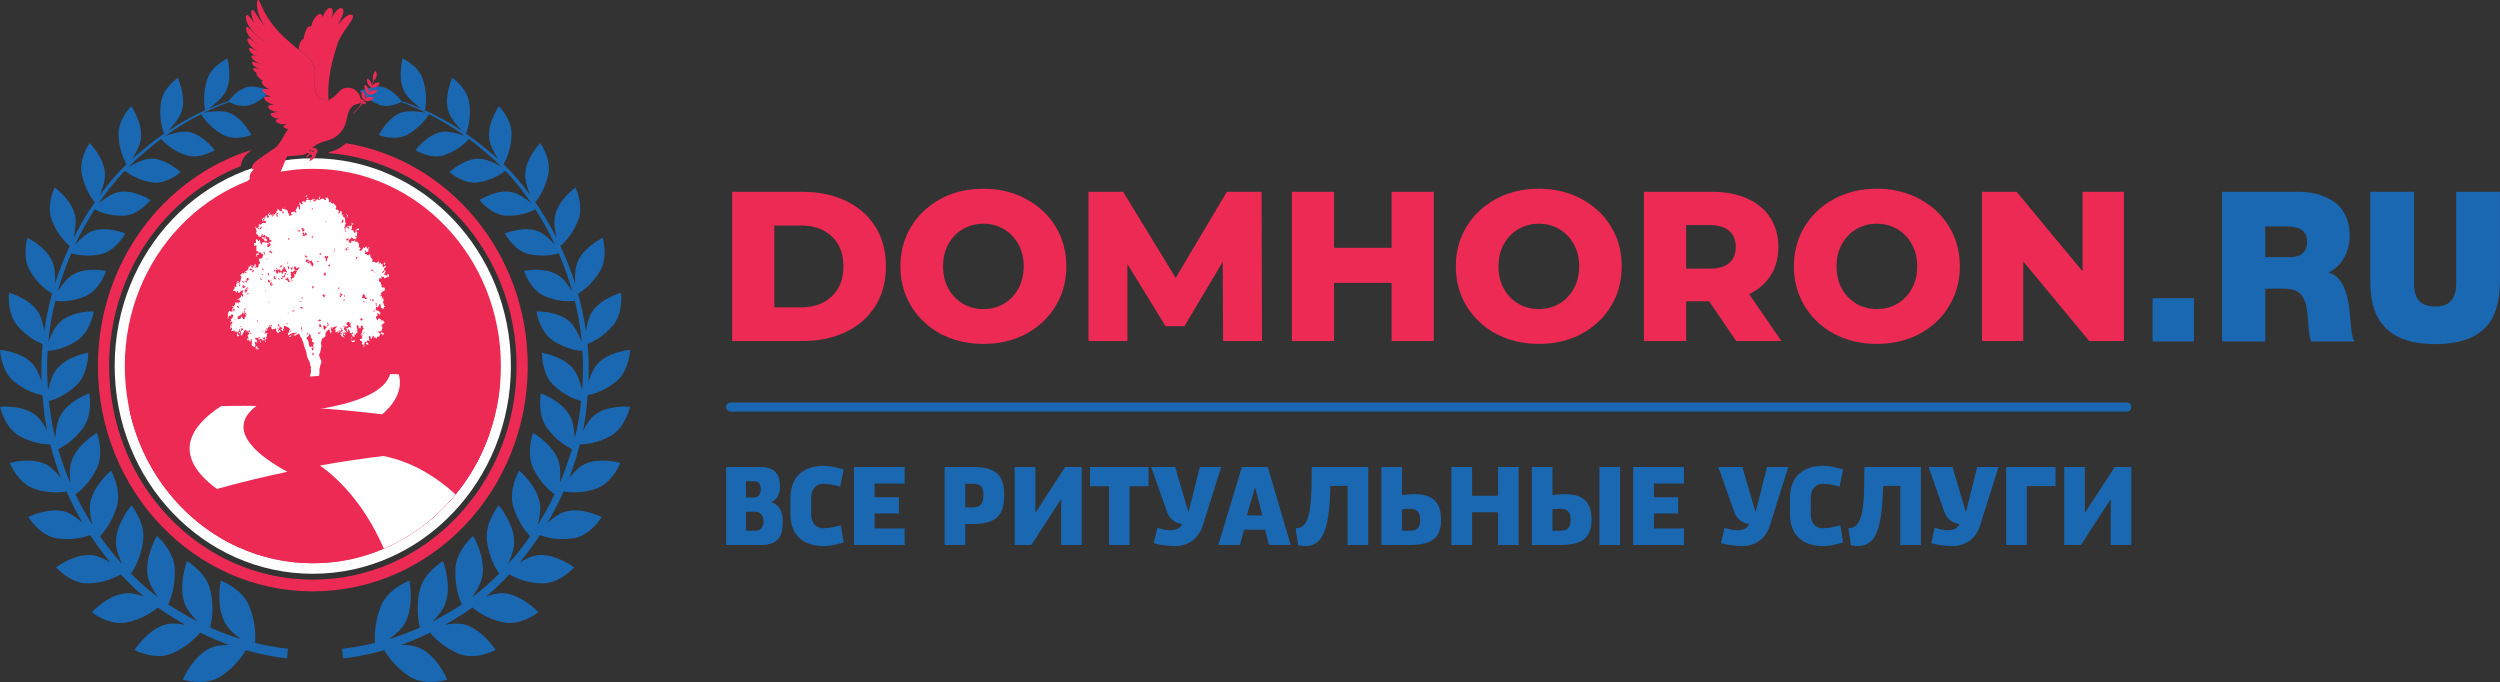 <svg width="234.586" height="64" viewBox="0 0 234.586 64" fill="none" xmlns="http://www.w3.org/2000/svg" xmlns:xlink="http://www.w3.org/1999/xlink">
	<rect x="0" y="0" width="234.586" height="64" fill="#333333" stroke="none"/>
	<desc>
			Created with Pixso.
	</desc>
	<defs/>
	<path id="Vector" d="M32.47 13.44C42.13 15.02 49.52 23.77 49.52 34.34C49.52 46.02 40.49 55.49 29.35 55.49C18.22 55.49 9.19 46.02 9.19 34.34C9.19 24.75 15.27 16.65 23.62 14.06C23.12 14.45 22.67 14.88 22.6 15.56C22.6 15.57 22.6 15.58 22.59 15.59C15.37 18.45 10.24 25.77 10.24 34.34C10.24 45.42 18.8 54.39 29.35 54.39C39.91 54.39 48.47 45.42 48.47 34.34C48.47 23.8 40.7 15.15 30.85 14.36C30.85 14.33 30.85 14.31 30.85 14.29C31.09 14.22 31.34 14.15 31.57 14.05C31.66 14.01 31.75 13.96 31.83 13.91C32.07 13.77 32.28 13.62 32.47 13.44Z" fill="#ED2A54" fill-opacity="1" fill-rule="evenodd"/>
	<path id="Vector" d="M29.35 14.85C39.62 14.85 47.94 23.57 47.94 34.34C47.94 45.11 39.62 53.84 29.35 53.84C19.08 53.84 10.76 45.11 10.76 34.34C10.76 23.57 19.08 14.85 29.35 14.85Z" fill="#FEFEFE" fill-opacity="1" fill-rule="evenodd"/>
	<path id="Vector" d="M29.35 15.84C39.1 15.84 47 24.12 47 34.34C47 44.56 39.1 52.85 29.35 52.85C19.61 52.85 11.71 44.56 11.71 34.34C11.71 24.12 19.61 15.84 29.35 15.84Z" fill="#ED2A54" fill-opacity="1" fill-rule="evenodd"/>
	<path id="Vector" d="M32.61 31.1C32.57 31.18 32.52 31.11 32.55 31.25C32.48 31.18 32.32 31.16 32.34 31.16C32.35 31.08 32.3 31.11 32.3 31.18C32.14 31.19 32.25 31.3 32.25 31.37C32.18 31.25 32.14 31.4 32.15 31.38C32.2 31.4 32.23 31.37 32.18 31.48C32.21 31.56 32.27 31.63 32.36 31.68C32.18 31.66 32.06 31.56 32 31.49C32.02 31.6 31.99 31.48 32.03 31.37L31.91 31.34C32.02 31.34 31.99 31.34 32.04 31.34C32.1 31.38 32.11 31.32 32.1 31.15C32.19 31.05 32.19 30.99 32.1 30.93C32.06 30.95 32.03 30.76 31.96 30.66C31.95 30.54 32.07 30.5 32.02 30.59C32.07 30.55 31.98 30.56 31.97 30.61C32.04 30.64 31.98 30.74 31.91 30.81C31.93 30.79 31.99 30.87 32 30.85C32.04 30.85 31.99 30.96 32.07 31.07C32.04 31.03 32.04 30.94 31.96 31.06C31.95 31 31.89 31.1 31.92 31.07C31.94 31.14 31.9 31.07 31.96 31.15C31.83 31.2 31.86 31.1 31.88 31.15C31.83 31.09 31.92 31.03 31.83 30.99C31.76 31.01 31.72 31.13 31.7 31.09C31.82 31.07 31.79 31.16 31.81 31.19C31.73 31.21 31.62 31.23 31.7 31.29C31.68 31.24 31.64 31.11 31.74 31.09C31.66 31.12 31.65 31.16 31.49 31.15C31.61 31.29 31.61 31.29 31.54 31.23C31.54 31.23 31.5 31.18 31.47 31.16C31.47 31.07 31.5 31.1 31.49 30.89C31.59 30.85 31.49 30.97 31.39 30.88C31.49 30.99 31.44 30.93 31.38 30.87C31.47 30.87 31.33 30.83 31.32 30.92C31.42 30.81 31.5 30.9 31.49 30.77C31.45 30.83 31.52 30.81 31.54 30.72C31.52 30.74 31.62 30.68 31.62 30.64C31.62 30.61 31.56 30.61 31.5 30.63C31.5 30.66 31.45 30.68 31.4 30.64C31.29 30.73 31.27 30.77 31.13 30.7C31.25 30.79 31.18 30.8 31.22 30.93C31.17 30.79 31.14 30.8 31.04 30.65C31.07 30.89 31.07 30.89 31.05 31.09C30.98 30.97 31.14 31.05 31.12 31C31.07 31.18 31.11 31.23 31.06 31.28C31.03 31.32 31 31.2 30.99 31.23C31 31.27 31.02 31.16 30.95 31.15C30.94 31.13 30.96 31.07 31 31C30.82 31.02 30.89 30.86 30.98 30.8C31.03 30.74 30.92 30.81 30.94 30.77C30.96 30.77 30.88 30.78 30.96 30.82C30.78 30.97 30.49 31.16 30.54 31.44C30.54 31.51 30.53 31.63 30.42 31.67C30.45 31.64 30.34 31.72 30.28 31.69C30.16 31.92 30.07 32.13 30.16 32.48C30.08 32.82 30.09 33.03 29.95 33.27C29.94 33.36 29.99 33.54 30.03 33.59C30.09 33.72 30.2 33.91 30.14 34.1C29.99 34.32 30.04 34.49 29.97 34.66C30.02 35.11 29.86 35.53 29.91 35.92C29.9 36.01 29.8 35.99 29.8 36.09C29.77 36.14 29.78 36.14 29.72 36.21C29.44 36.16 29.3 36.14 29.12 36.24C28.92 36.25 28.83 36.24 28.76 36.18C28.7 36.16 28.64 36.14 28.72 36.12C28.71 36.14 28.77 36.04 28.75 36.06C28.98 35.55 29.27 35.05 29.15 34.55C29.28 34.55 29.1 34.36 29.14 34.3C29.07 34.24 29.09 34.11 29.1 34.08C28.94 33.74 28.76 33.45 28.77 33.17C28.71 32.94 28.74 32.88 28.6 32.69C28.57 32.38 28.38 32.02 28.31 31.74C28.15 31.61 28.19 31.5 28.11 31.41C27.99 31.24 28 31.29 27.85 31.42C27.9 31.33 27.81 31.44 27.71 31.5C27.59 31.46 27.53 31.43 27.36 31.42C27.39 31.53 27.27 31.53 27.25 31.63C27.25 31.65 27.15 31.57 27.09 31.6C27.25 31.43 27.43 31.49 27.49 31.4C27.58 31.5 27.7 31.3 27.74 31.33C27.9 31.21 27.87 31.26 27.81 31.18C27.72 31.3 27.6 31.26 27.66 31.24C27.53 31.33 27.6 31.16 27.45 31.22C27.52 31.26 27.52 31.29 27.52 31.27C27.35 31.23 27.41 31.24 27.4 31.3C27.27 31.23 27.14 31.46 27.07 31.47C26.97 31.34 27.03 31.31 27.08 31.2C27.17 31.25 27.13 31.07 27.13 30.99C27.13 31.02 27.21 30.96 27.25 30.97C27.14 30.72 26.97 30.68 26.64 30.56C26.64 30.65 26.64 30.86 26.69 30.93C26.58 30.83 26.6 30.85 26.42 30.76C26.42 30.79 26.53 30.72 26.5 30.78C26.53 30.92 26.61 30.97 26.59 30.97C26.61 30.95 26.53 31.01 26.59 31.06C26.46 31.07 26.53 31.06 26.43 30.96C26.38 31.02 26.42 31 26.36 30.89C26.36 30.91 26.29 30.86 26.34 30.84C26.43 30.96 26.39 30.82 26.46 30.86C26.5 30.77 26.49 30.68 26.38 30.75C26.35 30.7 26.36 30.71 26.23 30.54C26.23 30.6 26.23 30.81 26.23 30.83C26.16 30.76 26.11 30.82 26.07 30.75C26.06 30.81 26.06 30.81 26.09 30.89L26 30.91C26.05 30.94 26.09 30.91 26.12 30.95C26.14 31 26.04 31.04 26.14 31.12C26.2 30.97 26.2 30.97 26.21 30.95C26.24 31.03 26.32 31.06 26.31 31.02C26.29 31.01 26.36 31.11 26.4 31.18C26.39 31.07 26.21 31.15 26.2 31.07C26.3 31.12 26.21 31.18 26.19 31.18C26.11 31.25 26.1 31.2 26.11 31.28C26.05 31.28 26.05 31.26 26.02 31.16C25.94 31.17 25.95 31.06 25.92 31.03C25.82 31.03 25.92 30.98 25.93 31.04C25.96 30.89 25.83 30.83 25.82 30.74C25.82 30.86 25.78 30.88 25.75 30.9C25.77 30.89 25.65 30.87 25.7 30.87C25.71 30.82 25.62 30.9 25.61 30.91C25.55 30.88 25.54 30.95 25.46 30.83C25.51 30.81 25.38 30.62 25.48 30.59C25.53 30.58 25.58 30.5 25.42 30.46C25.42 30.59 25.42 30.56 25.32 30.73C25.25 30.57 25.37 30.51 25.3 30.43C25.26 30.61 25.21 30.7 25.08 30.86C25.08 30.81 25.08 30.84 24.98 30.79C25.04 30.9 24.98 30.9 24.86 31.04C24.96 31.04 24.91 31.03 25.01 30.99C24.98 30.85 25.09 30.8 25.08 30.95C25.14 30.91 25.06 31.09 24.91 31.05C24.91 31.05 24.92 31.13 24.9 31.1C24.88 31.26 24.84 31.19 24.91 31.26C24.8 31.27 24.8 31.26 24.81 31.26C24.87 31.24 24.74 31.39 24.82 31.29C24.84 31.29 24.89 31.34 24.85 31.32C24.9 31.3 24.92 31.34 25.02 31.21C25.13 31.36 25.13 31.28 25.14 31.29C25 31.4 25.04 31.41 25.05 31.57C25.08 31.53 24.99 31.58 24.97 31.63C24.93 31.63 24.96 31.61 25.01 31.76C25.03 31.77 24.98 31.73 24.98 31.83C24.92 31.78 24.86 31.95 24.9 31.98C24.93 32 24.98 32.14 24.83 32.09C24.96 32.14 24.87 32.06 24.86 32.06C24.86 31.93 24.82 31.96 24.93 31.97C24.85 32 24.92 31.88 24.85 31.93C24.87 31.98 24.79 31.89 24.82 31.88C24.93 31.69 24.82 31.68 24.75 31.61C24.73 31.71 24.71 31.69 24.76 31.61C24.72 31.79 24.73 31.65 24.66 31.76C24.8 31.92 24.86 31.87 24.71 31.94C24.62 31.98 24.66 31.99 24.7 32.01C24.52 31.75 24.45 31.71 24.33 31.9C24.43 31.88 24.4 31.84 24.27 31.81C24.25 31.95 24.31 31.93 24.36 31.91C24.2 32.01 24.33 31.94 24.32 31.88C24.26 31.9 24.21 31.76 24.24 31.76C24.25 31.72 24.4 31.79 24.43 31.6C24.3 31.7 24.29 31.64 24.07 31.73C24 31.66 24 31.7 23.91 31.65C24.01 31.72 23.94 31.7 23.99 31.72C23.87 31.75 23.83 31.82 23.96 31.71C23.88 31.76 24 31.81 23.95 31.81C24.04 31.86 24.04 31.79 23.96 31.87C23.97 31.93 24.04 31.84 24.1 31.88C24.03 31.94 24.11 32.01 24.05 31.92C24.13 31.87 24.12 31.97 24.13 32.02C24.13 32.1 24.16 32.11 24.12 32.19C24.04 32.19 24.08 32.07 24.12 32.05C23.97 32.08 23.92 32.08 23.87 32.09C23.98 32.17 23.95 32.17 23.92 32.24C23.97 32.37 23.89 32.27 23.98 32.34C23.89 32.5 24.02 32.46 23.91 32.43C23.97 32.57 23.96 32.61 23.92 32.57C23.85 32.5 23.81 32.59 23.76 32.51C23.72 32.58 23.69 32.55 23.79 32.49C23.61 32.43 23.69 32.5 23.65 32.45C23.62 32.33 23.56 32.21 23.66 32.22C23.59 32.11 23.66 32.11 23.62 31.99C23.62 31.93 23.63 31.83 23.59 31.81C23.48 31.83 23.54 31.92 23.52 31.98C23.51 32.14 23.38 31.98 23.26 31.82C23.2 31.9 23.33 31.89 23.16 31.98C23.23 31.87 23.22 31.96 23.19 31.87C23.16 31.94 23.2 31.92 23.16 31.78C23.24 31.87 23.17 31.74 23.19 31.79C23.12 31.74 23.24 31.69 23.23 31.8C23.22 31.76 23.28 31.83 23.28 31.81C23.39 31.85 23.3 31.76 23.32 31.76C23.41 31.78 23.23 31.75 23.29 31.73C23.34 31.73 23.31 31.7 23.27 31.59C23.33 31.54 23.17 31.55 23.24 31.45C23.27 31.49 23.27 31.41 23.28 31.43C23.34 31.39 23.39 31.33 23.38 31.26C23.3 31.19 23.32 31.14 23.23 31C23.22 31.08 23.23 31.11 23.23 31.03C23.23 31.12 23.19 31.19 23.18 31.16C23.15 31.08 23.14 31.04 23.14 31.09C23.15 30.92 23.03 30.9 23.01 31C22.87 30.97 22.95 31.08 22.83 31.22C22.79 31.19 22.78 31.34 22.68 31.53C22.66 31.38 22.63 31.45 22.63 31.49C22.55 31.39 22.63 31.35 22.61 31.39C22.57 31.26 22.65 31.21 22.61 31.14C22.56 31.06 22.48 31.07 22.57 31.03C22.49 31.07 22.57 31.09 22.49 31C22.49 30.94 22.49 31.03 22.49 30.96C22.55 30.91 22.47 30.85 22.46 30.88C22.41 30.95 22.4 31.03 22.44 31.01C22.43 31.06 22.39 31.2 22.26 31.11C22.35 31.25 22.28 31.3 22.28 31.33C22.4 31.27 22.38 31.36 22.35 31.33C22.29 31.46 22.34 31.48 22.44 31.44C22.43 31.46 22.5 31.5 22.39 31.46C22.51 31.45 22.4 31.57 22.39 31.55C22.47 31.6 22.33 31.59 22.42 31.53C22.33 31.59 22.27 31.56 22.26 31.52C22.19 31.61 22.21 31.53 22.25 31.53C22.22 31.36 22.23 31.28 22.33 31.22C22.19 31.21 22.15 31.09 22.24 31.07C22.18 31.1 22.12 31.09 22.12 31.12C22.1 31.15 21.97 31.1 22.01 31.04C22.1 31.08 22.09 31.06 22.11 31.11C21.96 30.99 21.93 30.99 21.99 30.94C21.86 30.98 21.96 31.01 21.89 31.03C21.9 31.01 21.91 31 21.94 31.04C21.78 31.08 21.81 31.01 21.68 31.09C21.69 31.05 21.71 30.9 21.75 31C21.81 30.87 21.73 30.76 21.79 30.87C21.79 30.74 21.73 30.74 21.6 30.72C21.66 30.81 21.66 30.83 21.57 30.9C21.58 30.7 21.61 30.64 21.65 30.56C21.58 30.54 21.63 30.47 21.66 30.45C21.73 30.6 21.67 30.62 21.76 30.64C21.76 30.6 21.76 30.57 21.76 30.54C21.69 30.64 21.7 30.46 21.7 30.52C21.74 30.41 21.7 30.47 21.72 30.38C21.65 30.37 21.7 30.43 21.85 30.28C21.77 30.28 21.75 30.21 21.73 30.17L21.74 30.07C21.77 30.18 21.66 30.07 21.64 30.01C21.67 30.05 21.72 29.92 21.68 29.9C21.79 29.95 21.8 29.8 21.89 29.64C21.9 29.53 21.79 29.49 21.78 29.51C21.65 29.46 21.65 29.64 21.72 29.64C21.64 29.7 21.71 29.61 21.65 29.61C21.58 29.65 21.56 29.64 21.49 29.61C21.52 29.65 21.54 29.63 21.46 29.72C21.4 29.83 21.39 29.77 21.41 29.85C21.5 29.83 21.46 29.79 21.48 29.87C21.4 29.86 21.33 29.91 21.4 29.82C21.33 29.8 21.4 29.79 21.33 29.78C21.36 29.75 21.42 29.7 21.39 29.68C21.41 29.59 21.35 29.52 21.42 29.36C21.36 29.41 21.44 29.25 21.52 29.17C21.67 29.24 21.67 29.26 21.82 29.21C21.83 29.04 21.79 29.03 21.8 28.91C21.77 28.81 21.83 28.97 21.9 28.92C21.97 28.77 21.74 28.77 21.76 28.7C21.89 28.72 21.94 28.7 21.95 28.79C22.07 28.68 21.9 28.53 22.03 28.63C22.03 28.6 22.05 28.62 22.06 28.66C22.02 28.55 22.09 28.39 22.17 28.28C22.12 28.31 22.24 28.41 22.16 28.44C22.28 28.49 22.31 28.33 22.36 28.32C22.32 28.31 22.39 28.47 22.31 28.49C22.45 28.46 22.44 28.43 22.44 28.4C22.41 28.45 22.37 28.4 22.39 28.33C22.43 28.36 22.53 28.43 22.56 28.27C22.46 28.21 22.45 28.16 22.44 27.96C22.45 28.02 22.46 28.08 22.48 27.98C22.43 27.99 22.42 28.1 22.37 28.12C22.37 28.13 22.41 28.18 22.36 28.16C22.36 28.16 22.25 28.15 22.3 28.06C22.5 28.03 22.61 27.85 22.65 27.74C22.64 27.7 22.62 27.68 22.61 27.62C22.72 27.71 22.68 27.79 22.78 27.85C22.87 27.61 22.79 27.65 22.74 27.47C22.63 27.51 22.61 27.53 22.64 27.51C22.76 27.51 22.81 27.51 22.76 27.51C22.79 27.29 22.78 27.33 22.85 27.26C22.77 27.23 22.77 27.25 22.67 27.31C22.61 27.28 22.71 27.23 22.58 27.24C22.6 27.32 22.58 27.46 22.37 27.5C22.37 27.49 22.37 27.43 22.37 27.47C22.31 27.34 22.41 27.27 22.23 27.31C22.25 27.36 22.31 27.41 22.18 27.46C22.3 27.51 22.26 27.56 22.22 27.46C22.11 27.45 22.14 27.29 22.06 27.34C22.1 27.2 22.05 27.29 21.95 27.31C21.82 27.26 21.88 27.32 21.92 27.14C22.01 27.24 21.93 27.2 21.98 27.05C22.05 27.13 22.07 27.04 22.03 26.98C22.02 27.02 21.98 26.97 21.95 26.8C21.97 26.98 22.09 26.85 22.17 26.96C22.17 26.89 22.17 26.75 22.17 26.77C22.11 26.74 22.2 26.72 22.14 26.66C22.23 26.69 22.22 26.64 22.22 26.54C22.18 26.49 22.37 26.5 22.38 26.68C22.33 26.49 22.26 26.36 22.14 26.36C22.33 26.42 22.39 26.36 22.32 26.35C22.39 26.37 22.37 26.41 22.39 26.41C22.31 26.54 22.46 26.59 22.52 26.66C22.44 26.52 22.48 26.43 22.64 26.35C22.56 26.36 22.63 26.29 22.52 26.35C22.59 26.22 22.67 26.15 22.61 26.11C22.7 25.96 22.65 25.95 22.55 25.87C22.57 25.78 22.6 25.7 22.65 25.75C22.63 25.75 22.71 25.67 22.77 25.59C22.77 25.6 22.87 25.68 22.82 25.68C22.82 25.62 22.79 25.72 22.9 25.82C22.79 25.83 22.83 25.83 22.88 25.84C22.9 25.71 22.78 25.74 22.82 25.66C22.99 25.69 22.98 25.72 22.89 25.5C23.02 25.58 23.01 25.67 23.15 25.61C23.1 25.61 23.2 25.6 23.16 25.6C23.14 25.6 23.12 25.61 23.01 25.44C23.27 25.38 23.27 25.32 23.36 25.01C23.35 24.97 23.46 25.09 23.51 24.92C23.47 25.01 23.47 24.83 23.49 24.81C23.55 24.87 23.51 25.06 23.65 25.11C23.7 24.98 23.72 25.17 23.69 25.14C23.71 25.27 23.81 25.11 23.74 24.97C23.77 24.97 23.71 24.97 23.65 24.97C23.6 25.01 23.62 24.87 23.58 24.85C23.63 24.93 23.66 24.79 23.72 24.96C23.79 24.89 23.76 25 23.88 25.01C23.83 24.87 23.87 24.9 23.98 24.73C24 24.88 24.04 25.11 23.87 25.1C23.89 25.11 23.95 25.2 23.99 25.08C24.02 25.08 23.99 25.07 24.08 25.08C24.12 25.14 24.22 25.07 24.25 25.07C24.18 24.97 24.31 24.92 24.26 24.81C24.33 24.79 24.4 24.76 24.4 24.6C24.33 24.61 24.33 24.53 24.29 24.58C24.42 24.47 24.36 24.49 24.26 24.36C24.38 24.25 24.34 24.31 24.32 24.26C24.46 24.29 24.46 24.24 24.56 24.26C24.63 24.09 24.69 24.06 24.71 23.86C24.55 23.87 24.52 23.74 24.39 23.65C24.38 23.66 24.37 23.71 24.2 23.73C24.21 23.77 24.32 23.77 24.3 23.85C24.21 23.96 24.01 23.83 24.15 24.07C24.06 24.08 24.11 24.05 24.01 24.03C24.05 23.95 24.12 23.96 24.02 23.91C24.06 23.77 24.18 23.84 24.08 23.83C24.25 23.69 24.25 23.73 24.29 23.6C24.22 23.62 24.24 23.63 24.18 23.59C23.96 23.47 23.97 23.6 24.15 23.34C24.11 23.37 24.15 23.37 24.1 23.31C24.08 23.4 24.07 23.3 24.01 23.47C24.02 23.33 24.08 23.21 24.07 23.04C24.04 23 23.9 23.05 23.82 23.09C23.89 22.98 23.86 22.86 23.82 22.82C23.78 22.86 23.78 22.72 23.83 22.8C23.85 22.8 23.98 22.79 24.08 22.87C23.94 22.82 24.07 22.68 24 22.59C24 22.42 24.08 22.46 24.21 22.48C24.18 22.39 24.16 22.46 24.13 22.52C24.18 22.48 24.24 22.6 24.19 22.63C24.18 22.6 24.27 22.63 24.21 22.63C24.33 22.63 24.29 22.56 24.35 22.5C24.46 22.64 24.39 22.83 24.52 22.93C24.46 22.91 24.54 22.91 24.54 22.98C24.55 23 24.6 22.91 24.55 22.94C24.57 22.89 24.66 22.8 24.56 22.72C24.6 22.78 24.64 22.78 24.62 22.73C24.73 22.73 24.84 22.73 24.86 22.73C24.81 22.63 24.82 22.55 24.88 22.59C24.81 22.54 24.8 22.6 24.8 22.5C24.88 22.46 24.79 22.5 24.75 22.54C24.78 22.55 24.81 22.56 24.77 22.5C24.7 22.47 24.7 22.47 24.83 22.42C24.62 22.42 24.6 22.37 24.62 22.37C24.54 22.29 24.57 22.23 24.58 22.22C24.59 22.23 24.67 22.32 24.76 22.26C24.8 22.15 24.82 22.31 24.79 22.36C24.79 22.36 24.88 22.39 24.89 22.38C24.96 22.32 25.01 22.41 24.82 22.28C24.85 22.33 24.81 22.24 24.89 22.27C24.95 22.23 24.91 22.19 24.85 22.15C24.97 22.3 24.93 22.29 25 22.43C25.02 22.47 24.98 22.43 25.09 22.53C25.07 22.59 25.05 22.5 25.02 22.55C25.09 22.48 24.98 22.56 25.08 22.64C24.97 22.57 24.85 22.65 24.83 22.67C24.91 22.72 24.9 22.76 24.93 22.84C24.93 22.75 24.97 22.78 24.96 22.76C24.97 22.74 25.06 22.76 25.12 22.79C25.03 22.87 25.17 23.03 25.05 23.1C25.04 23.1 25.18 23.21 25.14 23.2C25.28 23.14 25.33 23.05 25.47 22.92C25.34 22.94 25.31 22.86 25.36 22.88C25.33 22.78 25.21 22.87 25.17 22.79C25.29 22.94 25.16 22.99 25.21 22.96C25.17 22.89 25.07 22.89 25.08 22.78C25.17 22.81 25.25 22.82 25.39 22.63C25.3 22.73 25.35 22.82 25.26 22.75C25.38 22.66 25.43 22.73 25.49 22.59C25.39 22.47 25.39 22.47 25.36 22.57C25.25 22.53 25.28 22.49 25.31 22.37C25.25 22.43 25.16 22.35 25.26 22.32C25.2 22.2 25.04 22.32 25.04 22.12C25.02 22.18 24.94 22.25 24.87 22.13C24.87 22.13 24.92 22.06 24.87 22.09C24.99 22.12 24.83 22.04 24.78 22.03C24.75 22.12 24.79 22.07 24.62 22.14C24.54 22.2 24.5 22.13 24.47 22.17C24.5 22.18 24.53 22.19 24.56 22.2C24.54 22.15 24.67 22.11 24.7 21.98C24.57 21.97 24.51 22.04 24.53 22.07C24.5 21.96 24.48 22.08 24.55 22.18C24.41 22.21 24.44 22.31 24.41 22.22C24.46 22.27 24.42 22.2 24.32 22.16C24.35 22.26 24.23 22.23 24.21 22.05C24.15 22.05 24.09 22.02 24.19 21.86C24.06 21.97 24.11 21.98 24.02 21.99C24.03 21.86 24.03 21.86 24.07 21.78C24.12 21.73 24.06 21.55 24 21.47C24 21.54 24 21.31 24 21.23C23.9 21.34 23.94 21.47 24.12 21.35C24.1 21.37 24.06 21.34 24.14 21.4C24.17 21.43 24.13 21.47 24.07 21.35C24.2 21.43 24.18 21.5 24.37 21.46C24.31 21.38 24.13 21.37 24.2 21.36C24.3 21.21 24.38 21.27 24.24 21.09C24.36 21.11 24.28 21.06 24.35 21.03C24.43 21.1 24.41 21.17 24.44 21.15C24.43 21 24.44 21.03 24.66 21C24.58 21.02 24.57 20.96 24.57 20.93C24.62 20.95 24.64 20.94 24.65 20.93C24.78 20.92 24.78 20.92 24.95 20.92C24.93 20.74 25 20.76 24.87 20.72C24.94 20.75 24.79 20.65 24.75 20.8C24.76 20.65 24.82 20.53 24.84 20.5C24.87 20.5 24.96 20.53 24.88 20.4C24.84 20.34 24.82 20.37 24.82 20.36C24.88 20.42 24.8 20.57 24.67 20.58C24.71 20.62 24.79 20.72 24.62 20.78C24.66 20.79 24.71 20.86 24.74 20.83C24.63 20.92 24.71 20.79 24.63 20.68C24.7 20.6 24.55 20.7 24.58 20.71C24.63 20.6 24.53 20.54 24.57 20.62C24.6 20.53 24.57 20.56 24.66 20.49C24.74 20.45 24.7 20.44 24.83 20.38C24.9 20.37 24.96 20.26 24.91 20.28C25.05 20.25 24.98 20.16 25.06 20.25C25.05 20.23 25.13 20.26 25.03 20.35C25.01 20.43 25.13 20.4 25.03 20.43C25.16 20.47 25.23 20.37 25.26 20.26C25.11 20.24 25.13 20.16 25.13 20.34C25.13 20.21 25.13 20.08 25.13 20.1C25.13 20.19 25.16 20.09 25.29 19.95C25.16 19.95 25.21 20.04 25.35 19.94C25.29 20.1 25.21 20.16 25.19 20.19C25.25 20.14 25.21 20.16 25.4 20.22C25.32 20.25 25.41 20.21 25.34 20.14C25.42 20.11 25.54 20.15 25.52 20.2C25.46 20.25 25.47 20.24 25.55 20.36C25.55 20.23 25.55 20.17 25.55 20.14C25.62 20.08 25.54 20.18 25.62 20.12C25.59 20.25 25.57 20.21 25.54 20.33C25.59 20.3 25.64 20.26 25.69 20.22C25.63 20.2 25.72 20.18 25.66 20.16C25.67 20.12 25.69 20.07 25.69 20.03C25.65 20.17 25.75 20.05 25.83 20.09C25.73 20.04 25.73 20.1 25.82 20.19C25.81 20.03 25.85 20.05 25.79 19.95C25.93 20.08 25.91 19.96 25.91 20.02C25.85 20.04 25.94 20.11 25.97 19.99C25.95 20.19 25.89 20.25 25.89 20.31C25.92 20.18 25.98 20.23 26.06 20.36C26.19 20.26 26.09 20.31 25.96 20.09C26.13 20.07 26.16 20.21 26.13 20.22C26.1 20.15 26.1 20.11 26.12 19.95C26.15 20 26.06 20.06 25.97 19.96C25.87 20 25.92 20.04 25.98 20.08C26 19.94 25.89 19.95 25.91 19.81C25.95 19.88 25.96 19.79 26.04 19.81C25.99 19.77 26.06 19.64 26.04 19.6C26.05 19.54 26.19 19.71 26.16 19.71C26.23 19.64 26.25 19.78 26.21 19.79C26.19 19.78 26.24 19.79 26.38 19.82C26.31 19.77 26.42 19.86 26.52 19.82C26.43 19.78 26.38 19.61 26.53 19.55C26.47 19.56 26.55 19.56 26.7 19.66C26.63 19.56 26.77 19.53 26.76 19.51C26.7 19.48 26.78 19.46 26.72 19.44C26.72 19.55 26.72 19.67 26.72 19.68C26.84 19.63 26.9 19.71 26.89 19.68C27.01 19.74 27.06 19.9 26.96 19.99C27.02 19.93 27.09 19.86 27.01 19.96C27.08 20.04 27.11 20.02 27.09 20.1C27.19 20.11 27.19 20.09 27.11 20.26C27.06 20.21 27.19 20.34 27.15 20.25C27.3 20.25 27.39 20.15 27.53 20.08C27.39 20.12 27.32 20.14 27.31 20.04C27.31 20 27.31 19.93 27.31 19.96C27.39 19.93 27.31 19.84 27.45 19.88C27.45 19.93 27.45 19.94 27.43 19.85C27.41 19.83 27.42 19.93 27.52 19.91C27.63 19.77 27.56 19.92 27.73 19.88C27.7 20.02 27.71 20.04 27.86 19.87C27.74 19.91 27.74 19.73 27.76 19.66C27.76 19.54 27.85 19.63 27.77 19.64C27.85 19.56 27.9 19.56 27.87 19.41C27.97 19.39 27.93 19.32 27.95 19.34C27.98 19.39 28 19.44 28.03 19.34C28.03 19.43 28.03 19.53 28.03 19.51C28.07 19.61 28.04 19.64 28.13 19.68C28.11 19.54 28.27 19.3 28.05 19.13C28.09 19.11 28.16 19.12 28.09 18.99C28.27 19.07 28.25 19.17 28.35 19.2C28.42 19.1 28.42 19.07 28.39 19.03C28.38 19.06 28.33 18.99 28.33 18.98C28.44 18.91 28.39 18.76 28.47 18.91C28.61 18.89 28.58 18.97 28.66 19.01C28.65 18.88 28.72 18.84 28.72 18.77C28.73 18.71 28.69 18.79 28.65 18.7C28.75 18.78 28.74 18.8 28.95 18.76C28.96 18.7 28.91 18.73 28.72 18.66C28.9 18.58 28.86 18.56 28.92 18.56C28.91 18.73 28.99 18.79 29.02 18.77C29.2 18.81 29.34 18.74 29.37 18.63C29.36 18.62 29.4 18.65 29.47 18.77C29.37 18.71 29.4 18.73 29.41 18.8C29.3 18.81 29.36 18.76 29.33 18.81C29.27 18.76 29.39 18.81 29.44 18.83C29.44 18.82 29.45 18.83 29.42 18.91C29.45 18.88 29.44 18.9 29.52 18.89C29.49 18.78 29.4 18.63 29.63 18.69C29.62 18.67 29.48 18.72 29.52 18.95C29.63 18.73 29.75 18.84 29.73 18.7C29.72 18.63 29.69 18.77 29.82 18.65C29.77 18.69 29.95 18.8 29.95 18.79C30.05 18.73 30.07 18.73 29.99 18.75C30.04 18.7 30.13 18.68 30.2 18.68C30.17 18.65 30.25 18.59 30.46 18.71C30.38 18.73 30.41 18.81 30.51 18.76C30.61 18.79 30.68 18.65 30.5 18.63C30.53 18.66 30.59 18.61 30.49 18.54C30.65 18.58 30.64 18.57 30.75 18.52C30.78 18.53 30.73 18.59 30.66 18.59C30.74 18.58 30.8 18.61 30.85 18.56C30.75 18.66 30.76 18.7 30.78 18.69C30.83 18.67 30.87 18.65 30.91 18.63C30.78 18.68 30.91 18.76 30.85 18.95C30.84 18.92 30.91 18.98 30.92 18.97C31.05 18.99 31.03 18.89 31.1 18.8C31.08 18.92 31.06 18.88 31.04 18.84C31.15 18.87 31.03 18.94 31.03 18.95C31.06 19.1 31.17 19.02 31.16 19.16C31.2 19.08 31.18 19.12 31.2 19.08C31.21 19.14 31.23 19.02 31.29 19.05C31.31 19.14 31.36 19.16 31.41 19.13C31.37 19.21 31.4 19.32 31.55 19.28C31.45 19.26 31.45 19.22 31.53 19.26C31.49 19.29 31.64 19.45 31.46 19.57C31.49 19.54 31.57 19.69 31.62 19.7C31.79 19.65 31.76 19.81 31.82 19.86C31.86 19.91 31.8 19.83 31.77 19.88C31.7 20.09 31.71 20.03 32 19.96C31.88 19.97 31.85 20.05 31.87 19.93C31.94 19.9 31.9 19.86 31.94 19.8C32.1 19.81 32.07 19.91 32.06 20.15C32.06 20.15 32.03 20.15 32.25 20.15C32.12 20.2 32.22 20.17 32.17 20.3C32.11 20.18 32.2 20.22 32.11 20.25C32.15 20.16 32.15 20.23 32.16 20.15C32.26 20.25 32.21 20.2 32.17 20.14C32.2 20.35 32.2 20.4 32.25 20.44C32.17 20.53 32.21 20.36 32.28 20.34C32.36 20.39 32.35 20.38 32.29 20.42C32.43 20.52 32.41 20.75 32.37 20.92C32.43 20.85 32.48 20.88 32.49 20.95C32.38 20.97 32.38 21.1 32.39 21.3C32.43 21.28 32.28 21.27 32.29 21.38C32.37 21.47 32.47 21.43 32.45 21.48C32.45 21.41 32.45 21.4 32.45 21.3C32.59 21.33 32.69 21.38 32.64 21.45C32.85 21.49 32.83 21.37 32.55 21.22C32.7 21.2 32.62 21.21 32.74 21.17C32.68 21.22 32.68 21.26 32.76 21.32C32.74 21.25 32.7 21.26 32.78 21.14C32.75 21.27 32.83 21.1 32.73 21.17C32.87 21.24 32.83 21.13 32.84 21.19C32.93 21.3 32.93 21.2 32.94 21.23C32.86 21.13 32.93 21.14 32.98 21.13L33.01 21.01C33 21.31 33.06 21.38 32.98 21.52C32.92 21.54 32.96 21.53 32.97 21.57C33 21.63 33.04 21.53 33.22 21.68C33.15 21.69 33.14 21.73 33.23 21.8C33.31 21.89 33.33 21.8 33.39 21.83C33.33 21.72 33.38 21.79 33.37 21.75C33.32 21.58 33.38 21.61 33.37 21.58C33.39 21.67 33.36 21.63 33.46 21.6L33.47 21.57C33.38 21.63 33.42 21.68 33.45 21.76C33.53 21.77 33.49 21.8 33.59 21.84C33.62 21.84 33.51 21.8 33.51 21.86C33.52 21.86 33.52 21.86 33.47 21.86C33.52 21.98 33.51 22.01 33.48 22.19C33.45 22.11 33.45 22.24 33.41 22.15C33.48 22.32 33.48 22.41 33.33 22.42C33.43 22.49 33.3 22.54 33.3 22.67C33.29 22.67 33.3 22.61 33.26 22.72C33.31 22.68 33.51 22.68 33.52 22.66C33.61 22.81 33.76 22.99 33.71 22.91C33.66 22.99 33.67 22.99 33.69 23.11C33.68 23.15 33.59 23.22 33.7 23.18C33.79 23.28 33.84 23.3 33.84 23.38C33.78 23.31 33.74 23.38 33.7 23.51C33.73 23.45 33.73 23.51 33.87 23.54C33.8 23.48 33.82 23.58 33.88 23.51C33.84 23.51 33.94 23.53 33.91 23.52C33.96 23.47 33.93 23.52 34.02 23.36C34 23.37 34.08 23.41 34.03 23.32C34.06 23.2 34.2 23.15 34.19 23.3C34.31 23.16 34.29 23.18 34.39 23.1C34.35 23.25 34.47 23.16 34.41 23.3C34.45 23.23 34.39 23.34 34.48 23.45C34.45 23.45 34.43 23.45 34.4 23.45C34.5 23.34 34.5 23.22 34.64 23.15C34.56 23.17 34.68 23.23 34.7 23.28C34.62 23.34 34.61 23.23 34.57 23.19C34.57 23.45 34.57 23.52 34.57 23.6C34.5 23.68 34.34 23.66 34.32 23.59C34.31 23.5 34.3 23.49 34.32 23.51C34.33 23.44 34.23 23.56 34.2 23.54C34.25 23.45 34.21 23.46 34.21 23.56C34.39 23.68 34.2 23.79 34.26 23.84C34.38 23.81 34.39 23.94 34.35 23.83C34.53 23.99 34.59 24 34.66 23.86C34.63 23.87 34.77 23.84 34.74 23.85C34.72 23.95 34.71 23.95 34.77 24.04C34.72 24.15 34.87 24.18 34.9 24.27C34.87 24.28 34.88 24.29 34.85 24.27C34.92 24.26 34.9 24.35 35 24.3C34.99 24.39 34.99 24.33 34.9 24.34C34.99 24.51 34.99 24.53 34.88 24.57C35.06 24.6 35 24.58 35.19 24.57C35.17 24.59 35.17 24.56 35.16 24.53C35.21 24.62 35.15 24.55 35.2 24.61C35.26 24.64 35.27 24.72 35.37 24.61C35.48 24.61 35.44 24.56 35.49 24.44C35.59 24.56 35.65 24.49 35.55 24.48C35.45 24.58 35.5 24.53 35.4 24.64C35.44 24.63 35.48 24.56 35.59 24.57C35.56 24.61 35.6 24.7 35.47 24.66C35.56 24.71 35.7 24.81 35.62 24.66C35.65 24.61 35.78 24.66 35.74 24.79C35.75 24.83 35.74 24.84 35.78 24.79C35.83 24.74 35.8 24.79 35.88 24.7C35.86 24.82 36.01 24.89 35.83 24.95C35.89 24.89 35.89 24.92 35.92 25.03C35.99 25.07 35.99 25.07 35.97 25.1C36.02 25.07 36.03 25.06 36.08 24.96C36.11 24.95 36.09 24.93 36.23 25C36.19 25.06 36.17 25.12 36.15 25.12C36 25.16 36.08 25.21 36.03 25.26C36.06 25.34 36.03 25.35 36.04 25.38C36.06 25.43 36.11 25.35 36.1 25.36C36.08 25.36 36.1 25.42 36.14 25.33C36.27 25.52 35.99 25.69 36.07 25.8C36.15 25.76 36.37 25.82 36.27 25.97C36.38 25.82 36.34 25.83 36.29 25.74C36.39 25.74 36.41 25.74 36.51 25.74C36.52 25.89 36.5 25.96 36.44 26.01C36.34 26.01 36.31 25.98 36.11 26.11C36.17 26.1 36.08 26.04 36.1 26.18C36.02 25.98 36.04 25.92 35.82 26C35.85 26.06 35.79 26.16 35.8 26.23C35.74 25.92 35.7 26.24 35.56 26.11C35.59 26.34 35.53 26.39 35.6 26.38C35.62 26.35 35.54 26.49 35.66 26.46C35.64 26.49 35.8 26.43 35.73 26.69C35.86 26.72 35.88 26.76 35.83 26.8C35.9 26.8 35.91 26.8 35.76 26.8C35.83 26.95 35.79 26.89 35.92 27.01C35.88 27.07 35.9 27.11 36 26.92C36.04 26.94 36.04 27.04 36.15 27.03C36.12 26.98 36.17 27.04 36.12 27.05C36.07 27.17 36.16 27.18 36.09 27.2C36.1 27.18 36.14 27.22 36.06 27.26C36.08 27.37 35.94 27.34 35.88 27.31C35.94 27.16 35.93 27.21 35.92 27.12C35.92 27.11 35.91 27.13 35.89 27.27C35.92 27.26 35.94 27.35 35.9 27.47C35.95 27.4 35.91 27.29 35.84 27.39C35.8 27.4 35.85 27.48 35.69 27.52C35.78 27.47 35.68 27.54 35.79 27.57C35.82 27.58 35.74 27.63 35.7 27.75C35.7 27.76 35.66 27.77 35.66 27.83C35.81 27.76 35.8 27.72 35.8 27.85C35.72 27.81 35.79 27.77 35.78 27.75C35.88 27.79 35.77 27.78 35.83 27.77C35.86 27.81 35.84 28 35.79 27.97C35.8 28.04 35.83 28.04 35.88 28.06C35.87 27.92 35.9 27.93 35.92 27.94C35.81 27.98 35.89 27.92 35.98 27.89C35.95 27.88 35.97 27.92 35.96 27.85C35.97 27.99 35.99 27.97 35.93 28.09C35.98 28.14 36.04 28.12 36.07 28.06C35.99 28.21 35.87 28.39 36 28.47C36.02 28.43 35.94 28.5 36.03 28.59C35.97 28.69 36.12 28.7 36.16 28.75C36 28.82 35.98 28.9 36.05 28.97C35.98 28.97 35.87 28.97 35.79 28.89C35.71 29.01 35.72 28.86 35.76 28.83C35.73 28.83 35.74 28.73 35.71 28.76C35.68 28.75 35.78 28.65 35.67 28.54C35.72 28.59 35.68 28.48 35.67 28.53C35.55 28.51 35.59 28.69 35.52 28.72C35.43 28.65 35.49 28.67 35.51 28.73C35.53 28.73 35.45 28.85 35.41 28.88C35.47 28.85 35.39 28.82 35.34 28.83C35.3 28.72 35.35 28.74 35.34 28.74C35.47 28.74 35.27 28.6 35.35 28.54C35.36 28.44 35.29 28.48 35.25 28.36C35.26 28.49 35.22 28.65 35.36 28.71C35.36 28.66 35.26 28.88 35.29 28.79C35.3 28.95 35.19 28.96 35.3 29.09C35.33 29.02 35.24 29.11 35.28 29.05C35.38 29.21 35.38 29.17 35.53 29.13C35.48 29.21 35.58 29.21 35.63 29.29C35.62 29.33 35.65 29.41 35.73 29.28C35.66 29.44 35.71 29.35 35.67 29.49C35.7 29.53 35.53 29.53 35.52 29.42C35.55 29.49 35.45 29.34 35.37 29.29C35.49 29.29 35.37 29.44 35.33 29.4C35.4 29.39 35.46 29.43 35.42 29.52C35.42 29.67 35.4 29.69 35.23 29.7C35.23 29.58 35.27 29.78 35.31 29.88C35.23 29.84 35.31 29.9 35.36 29.94C35.35 29.9 35.43 30.03 35.42 30.1C35.49 29.93 35.5 30.06 35.48 29.94C35.66 29.83 35.58 29.91 35.7 29.93C35.74 29.91 35.75 30.06 35.72 30.01C35.81 30.01 35.85 30.21 35.86 30.08C35.91 30.07 35.93 30.08 35.99 30.06C35.96 30.3 36.1 30.2 36.11 30.18C36.09 30.2 36.11 30.35 35.91 30.36C35.93 30.36 35.98 30.44 35.93 30.44C35.81 30.46 35.84 30.37 35.81 30.44C35.81 30.45 35.81 30.52 35.81 30.58C35.74 30.58 35.79 30.62 35.91 30.66C35.81 30.78 35.84 30.84 35.96 30.93C35.9 30.89 35.89 30.85 35.83 30.88C35.85 31.05 35.73 31.14 35.48 31.09C35.52 31.18 35.5 31.17 35.46 31.17C35.5 31.22 35.66 31.17 35.62 31.33C35.78 31.31 35.78 31.2 35.8 31.12C35.81 31.12 35.83 31.14 35.89 31.23C35.93 31.25 35.96 31.33 35.97 31.22C36.02 31.23 36.01 31.33 36.07 31.22C36.03 31.37 35.88 31.38 35.95 31.52C35.87 31.41 35.81 31.35 35.88 31.32C35.75 31.37 35.69 31.32 35.73 31.26C35.62 31.46 35.64 31.5 35.59 31.56C35.61 31.61 35.44 31.58 35.49 31.56C35.37 31.63 35.28 31.8 35.32 31.84C35.4 31.79 35.19 31.78 35.26 31.75C35.32 31.78 35.22 31.65 35.25 31.62C35.1 31.77 35.02 31.6 35.1 31.56C35.01 31.52 34.97 31.51 34.91 31.46C35.04 31.57 34.9 31.7 34.86 31.82C34.7 31.77 34.88 31.55 34.6 31.51C34.68 31.61 34.56 31.86 34.69 31.95C34.73 31.98 34.65 32.02 34.53 31.95C34.53 31.99 34.48 31.91 34.45 31.96C34.45 31.95 34.43 31.99 34.39 32.11C34.41 32.17 34.55 32.14 34.56 32.29C34.52 32.35 34.57 32.34 34.6 32.3C34.54 32.28 34.42 32.4 34.5 32.37C34.36 32.29 34.26 32.26 34.43 32.07C34.34 32.2 34.33 32.05 34.17 32.04C34.18 31.98 34.27 32 34.24 32.03C34.14 32.14 34.19 32.09 34.25 32.12C34.19 32.11 34.14 32.17 34.05 32.1C34.13 32.1 34.16 32.11 34.2 32.13C34.24 32.2 34.21 32.25 34.15 32.28C34.15 32.34 34.23 32.36 34.25 32.35C34.19 32.36 34.21 32.35 34.14 32.54C34.29 32.49 34.28 32.4 34.32 32.45C34.27 32.48 34.28 32.47 34.18 32.49C34.19 32.55 34.21 32.47 34.11 32.52C34.03 32.7 34.08 32.64 34.06 32.56C34.11 32.53 34.11 32.45 34.14 32.54C34.08 32.41 34.2 32.3 34.17 32.36C34.17 32.36 34.05 32.36 34.05 32.36C33.92 32.23 33.95 32.27 33.99 32.17C34 32.11 34.01 32.01 33.97 32.03C33.82 32.01 33.77 31.93 33.76 31.81C33.89 31.79 33.9 31.85 34.02 31.69C33.89 31.72 34.02 31.53 34.02 31.48C33.97 31.43 33.91 31.3 33.88 31.28C33.89 31.25 34.06 31.22 33.97 31.09C34.01 30.99 33.98 30.99 34.07 30.87C34.2 30.91 34.2 30.91 34.13 30.83C34.02 30.77 34 30.76 34.1 30.6C34 30.68 34.04 30.56 33.92 30.55C33.86 30.51 33.94 30.5 33.81 30.65C33.84 30.6 33.85 30.64 33.88 30.73C33.83 30.69 33.84 30.77 33.8 30.85C33.72 30.8 33.77 30.75 33.6 30.7C33.71 30.64 33.63 30.65 33.67 30.59C33.63 30.55 33.58 30.56 33.46 30.5C33.5 30.59 33.45 30.72 33.49 30.84C33.55 30.71 33.45 30.76 33.42 30.81C33.42 30.77 33.56 30.81 33.55 30.99C33.48 31.05 33.46 31.04 33.6 31.18C33.55 31.13 33.56 31.11 33.51 31.24C33.4 31.24 33.34 31.42 33.42 31.44C33.33 31.37 33.39 31.46 33.3 31.39C33.25 31.45 33.34 31.34 33.26 31.28C33.29 31.37 33.21 31.47 33.3 31.62C33.04 31.55 33.04 31.55 33.07 31.45C32.98 31.36 32.99 31.29 33.01 31.23C32.85 31.24 32.91 31.3 32.82 31.19C32.84 31.14 32.81 31.03 32.75 31C32.76 30.97 32.72 30.91 32.76 30.94C32.74 30.89 32.58 30.93 32.64 31.01C32.62 31.15 32.58 31.15 32.52 31.07C32.59 31.16 32.54 31.03 32.56 30.99C32.38 30.98 32.54 30.99 32.6 30.9C32.45 30.89 32.45 30.89 32.46 30.71C32.43 30.8 32.5 30.88 32.63 30.78C32.72 30.64 32.84 30.65 32.97 30.78C32.92 30.6 32.85 30.55 32.88 30.62C32.87 30.56 32.92 30.52 32.85 30.42C32.93 30.51 32.88 30.48 32.89 30.39C32.96 30.36 32.97 30.33 32.95 30.3C32.99 30.27 32.89 30.25 32.86 30.14C32.93 30.28 32.88 30.21 32.86 30.19C32.93 30.26 32.95 30.24 32.91 30.34C32.9 30.34 32.87 30.34 32.76 30.34C32.73 30.24 32.78 30.33 32.84 30.26C32.75 30.17 32.65 30.21 32.56 30.28C32.56 30.25 32.55 30.39 32.46 30.39C32.6 30.48 32.64 30.53 32.65 30.6C32.58 30.57 32.56 30.63 32.56 30.65C32.41 30.63 32.4 30.67 32.49 30.68C32.43 30.7 32.46 30.68 32.46 30.64C32.41 30.58 32.3 30.62 32.3 30.52C32.25 30.68 32.19 30.71 32.17 30.63C32.29 30.78 32.22 30.66 32.29 30.68C32.28 30.63 32.26 30.58 32.4 30.66C32.35 30.66 32.33 30.76 32.31 30.75C32.24 30.77 32.26 30.9 32.28 30.91C32.29 30.92 32.47 31.03 32.41 31.09C32.51 31.07 32.48 31.11 32.49 31.17C32.51 31.2 32.6 31.17 32.61 31.1ZM32.51 23.22C32.5 23.24 32.63 23.26 32.63 23.27C32.63 23.51 32.56 23.43 32.75 23.46C32.73 23.39 32.59 23.46 32.69 23.29C32.67 23.37 32.59 23.34 32.67 23.21C32.66 23.3 32.72 23.24 32.75 23.3C32.62 23.16 32.64 23.17 32.66 23.19C32.61 23.17 32.57 23.3 32.52 23.28C32.58 23.14 32.5 22.98 32.46 22.87C32.41 23.02 32.55 22.99 32.52 23.05C32.53 23.25 32.6 23.12 32.51 23.22ZM25.5 26.75C25.43 26.69 25.5 26.78 25.43 26.71C25.48 26.75 25.41 26.64 25.43 26.68C25.46 26.71 25.49 26.58 25.51 26.5C25.4 26.48 25.34 26.51 25.36 26.53C25.33 26.56 25.32 26.57 25.37 26.53C25.35 26.62 25.35 26.74 25.4 26.8C25.48 26.91 25.55 26.76 25.51 26.73C25.41 26.77 25.47 26.8 25.47 26.8C25.47 26.76 25.54 26.76 25.62 26.78C25.59 26.82 25.57 26.87 25.55 26.75C25.64 26.66 25.6 26.68 25.47 26.62C25.43 26.68 25.45 26.67 25.5 26.75ZM22.77 26.91C22.85 26.9 22.89 26.97 22.86 26.93C23 26.85 23.02 26.95 23.07 26.91C22.94 26.76 22.93 26.82 22.89 26.85C22.91 26.68 22.74 26.74 22.82 26.74C22.82 26.83 22.75 26.85 22.71 26.92C22.78 26.94 22.73 27 22.82 26.96C22.74 26.93 22.84 27.06 22.81 27.07C22.8 27.06 22.9 26.99 23.03 27.01C22.91 26.98 22.91 26.87 22.77 26.91ZM25.91 25.3C25.95 25.25 26 25.2 26.04 25.15C26.01 25.09 26.1 25.19 25.96 25.14C26.03 25.2 25.95 25.11 25.88 25.12C25.87 25.14 25.96 25.11 25.89 25.08C25.9 25.1 25.92 25.12 25.93 25.13C25.93 25.26 25.93 25.23 25.98 25.32C25.95 25.36 26.01 25.32 25.93 25.28C25.88 25.43 25.87 25.42 25.91 25.49C25.9 25.58 25.87 25.58 25.86 25.55C25.96 25.57 25.94 25.56 25.94 25.67C26.09 25.61 26.07 25.72 26.05 25.68C26.04 25.73 26.17 25.62 26.14 25.58C26.3 25.68 26.21 25.56 26.24 25.53C26.26 25.55 26.27 25.55 26.32 25.55C26.29 25.59 26.35 25.62 26.37 25.5C26.46 25.62 26.4 25.66 26.44 25.69C26.54 25.67 26.54 25.68 26.57 25.51C26.61 25.37 26.67 25.58 26.75 25.5C26.75 25.44 26.75 25.54 26.9 25.57C26.89 25.62 26.73 25.68 26.72 25.57C26.82 25.54 26.76 25.67 26.72 25.57C26.71 25.66 26.7 25.68 26.72 25.67C26.72 25.75 26.7 25.74 26.73 25.84C26.7 25.72 26.7 25.71 26.78 25.8C26.86 25.61 26.86 25.6 26.93 25.55C26.96 25.46 26.83 25.45 26.81 25.24C26.89 25.32 26.76 25.32 26.78 25.31C26.72 25.32 26.81 25.33 26.75 25.33C26.72 25.37 26.85 25.24 26.82 25.27C26.75 25.11 26.67 25.06 26.58 24.85C26.59 24.88 26.55 24.89 26.64 24.91C26.6 25.07 26.62 25.03 26.59 25.21C26.44 25.25 26.43 25.37 26.45 25.43C26.35 25.45 26.41 25.4 26.29 25.53C26.41 25.46 26.38 25.44 26.34 25.43C26.28 25.45 26.32 25.37 26.38 25.39C26.38 25.39 26.38 25.39 26.39 25.39C26.26 25.41 26.28 25.29 26.23 25.33C26.18 25.27 26.18 25.28 26.18 25.3C26.28 25.27 26.23 25.23 26.19 25.27C26.16 25.23 26.09 25.43 26.04 25.39C26.18 25.52 26.18 25.53 26.15 25.53C26.21 25.55 26.12 25.57 26.11 25.65C26.01 25.67 26.14 25.5 26.08 25.57C26.12 25.49 26.02 25.3 26.09 25.14C26.08 25.29 26.07 25.29 25.91 25.3ZM23.17 27.24C23.07 27.22 23.12 27.12 23.18 27.09C23.11 27.06 23.15 26.94 23.07 27.08C23.04 27 23.09 27.12 23.06 27.07C23.04 27.2 22.96 27.27 22.95 27.28C22.98 27.28 22.86 27.27 22.99 27.46C22.92 27.31 22.99 27.37 23.06 27.29C23.04 27.3 22.98 27.45 23.04 27.44C23.1 27.52 23.05 27.44 23.04 27.52C23.16 27.4 23.15 27.29 23.13 27.36C23.15 27.33 23.23 27.28 23.23 27.19C23.33 27.14 23.29 26.94 23.23 26.95C23.18 26.89 23.17 27.03 23.26 27.03C23.19 27.09 23.26 27.18 23.17 27.24ZM29.19 32.58C29.15 32.56 29.16 32.44 29.26 32.54C29.42 32.56 29.44 32.62 29.37 32.32C29.47 32.36 29.49 32.24 29.39 32.13C29.41 32.11 29.35 32.08 29.25 32.08C29.32 31.87 29.33 31.88 29.24 31.66C29.2 31.69 29.28 31.79 29.14 31.78C29.19 31.72 29.19 31.52 29.1 31.38C29.08 31.46 29.08 31.3 29.02 31.29C29.01 31.57 28.87 31.62 28.76 31.65C28.72 31.64 28.83 31.73 28.78 31.67C28.75 31.77 28.91 31.96 28.92 31.95C28.98 32.25 29.01 32.48 29.07 32.57C29.19 32.53 29.18 32.6 29.18 32.6C29.18 32.55 29.2 32.58 29.19 32.58ZM27.25 25.75C27.34 25.84 27.4 26.02 27.26 26C27.31 26.12 27.23 26.01 27.28 26.08C27.34 26.19 27.38 26.25 27.38 26.48C27.48 26.4 27.44 26.47 27.39 26.39C27.52 26.35 27.35 26.32 27.4 26.08C27.46 26.07 27.52 26.1 27.59 26.22C27.42 26.09 27.56 26.06 27.64 25.96C27.61 25.91 27.66 25.75 27.51 25.58C27.58 25.71 27.64 25.59 27.56 25.6C27.64 25.75 27.72 25.75 27.77 25.76C27.81 25.62 27.76 25.57 27.9 25.4C27.72 25.38 27.71 25.4 27.69 25.41C27.53 25.36 27.6 25.4 27.6 25.38C27.54 25.49 27.49 25.54 27.4 25.51C27.46 25.57 27.38 25.48 27.44 25.54C27.44 25.49 27.39 25.44 27.28 25.54C27.29 25.41 27.25 25.44 27.3 25.47C27.28 25.5 27.26 25.54 27.31 25.77C27.34 25.66 27.36 25.73 27.25 25.75ZM22.71 29.79C22.75 29.84 22.81 29.85 22.82 29.93C22.92 29.94 22.93 29.94 22.98 29.87C22.91 29.86 22.99 29.91 23.01 29.81C22.91 29.77 22.94 29.8 23.08 29.66C23.07 29.56 22.98 29.52 23.01 29.49C23.08 29.47 23.09 29.57 23.16 29.5C23.02 29.46 23.08 29.43 23.15 29.33C22.99 29.41 22.99 29.41 22.91 29.44C23.06 29.33 22.85 29.2 23.01 29.09C22.92 29.16 22.81 29.24 22.87 29.29C22.93 29.44 22.93 29.41 22.89 29.5C22.85 29.35 22.73 29.32 22.73 29.34C22.66 29.43 22.74 29.4 22.67 29.54C22.71 29.53 22.56 29.54 22.58 29.53C22.55 29.51 22.48 29.6 22.59 29.55C22.41 29.66 22.41 29.67 22.28 29.72C22.33 29.72 22.29 29.8 22.3 29.96C22.48 29.94 22.63 29.94 22.64 29.67C22.78 29.76 22.71 29.74 22.71 29.79ZM29.1 24.63C29.1 24.65 29.24 24.93 29.3 25.03C29.46 24.81 29.46 24.81 29.28 24.56C29.27 24.55 29.16 24.48 29.35 24.49C29.28 24.5 29.18 24.46 29.27 24.26C29.2 24.48 29.17 24.53 29.19 24.52C29.12 24.46 29.1 24.5 29.06 24.56C29.05 24.39 28.97 24.34 28.75 24.35C28.74 24.32 28.85 24.29 28.72 24.19C28.78 24.25 28.77 24.19 28.81 24.2C28.8 24.12 28.71 24.26 28.76 24.15C28.83 24.34 28.65 24.38 28.7 24.57C28.82 24.57 28.72 24.57 28.76 24.57C28.79 24.69 28.89 24.64 28.86 24.57C28.9 24.69 28.98 24.76 28.95 24.72C28.85 24.79 28.92 24.79 29.02 24.74C28.96 24.86 29.02 24.87 29 24.76C28.97 24.71 28.85 24.71 29.1 24.63ZM33.22 22.46C33.13 22.35 33.07 22.38 33.01 22.26C33.04 22.23 33.06 22.21 33.08 22.18C33.08 22.3 33.01 22.3 32.93 22.3C32.95 22.37 32.87 22.48 32.82 22.45C32.77 22.53 32.8 22.42 32.82 22.47C32.85 22.46 32.88 22.55 32.76 22.45C32.8 22.46 32.8 22.46 32.75 22.46C32.77 22.51 32.74 22.63 32.59 22.72C32.7 22.63 32.81 22.61 32.77 22.76C32.85 22.77 32.88 22.86 32.97 22.75C32.95 22.74 32.93 22.58 33.03 22.58C33.04 22.53 33.05 22.64 33.07 22.6C33.09 22.59 33.12 22.58 33.04 22.61C33.15 22.67 33.19 22.58 33.25 22.61C33.22 22.5 33.35 22.54 33.34 22.49C33.34 22.33 33.35 22.44 33.21 22.37C33.29 22.44 33.22 22.46 33.3 22.43C33.3 22.43 33.15 22.43 33.22 22.46ZM33.9 27.97C34 27.95 34.18 28.02 34.1 27.95C34.22 27.95 34.25 28.06 34.24 27.95C34.26 28.11 34.29 28.05 34.18 28.16C34.27 28.02 34.4 28.1 34.46 27.95C34.37 27.87 34.3 27.92 34.29 27.95C34.33 27.96 34.26 27.97 34.33 27.98C34.25 27.8 34.19 27.59 34.12 27.53C34.13 27.64 34.05 27.7 34 27.73C34.04 27.83 34.02 27.92 33.9 27.97ZM27.63 24.97C27.63 24.94 27.63 24.94 27.57 25.22C27.57 25.21 27.52 25.2 27.65 25.22C27.56 25.27 27.67 25.31 27.72 25.38C27.79 25.34 27.81 25.3 27.74 25.36C27.95 25.36 27.95 25.37 28.03 25.21C28.15 25.17 28.07 25.1 28 25.07C27.96 25.12 27.93 25.06 28.04 25.15C27.95 25.12 27.85 25.09 27.84 25.23C27.76 25.03 27.76 25.05 27.63 24.97ZM26.73 26.23C26.96 26.23 27.01 26.36 27.05 26.44C27.22 26.47 27.21 26.52 27.2 26.47C27.19 26.47 27.25 26.41 27.13 26.33C27.13 26.25 27.06 26.16 27.01 26.08C27.06 26.07 27.04 26 27.04 25.93C27.05 26.01 27.06 25.94 26.92 26.02C26.98 26.03 27.03 26.07 27.09 25.98C26.96 26.05 27.05 26.11 26.99 26.09C26.97 26.11 26.78 26.14 26.73 26.23ZM30.74 30.65C30.62 30.68 30.6 30.67 30.54 30.61C30.5 30.64 30.41 30.52 30.44 30.5C30.3 30.56 30.29 30.75 30.45 30.99C30.5 30.91 30.57 30.76 30.74 30.65ZM28.6 22.03C28.55 22.01 28.51 21.94 28.52 22.02C28.51 21.94 28.57 21.93 28.49 21.79C28.38 21.84 28.39 21.92 28.34 21.98C28.42 21.89 28.39 21.95 28.44 22.01C28.44 21.92 28.41 22.01 28.53 21.95C28.47 21.95 28.41 21.94 28.49 21.94C28.4 22.04 28.44 22.14 28.35 22.25C28.45 22.15 28.4 22.21 28.5 22.12C28.58 22.11 28.63 22.22 28.66 22.19C28.65 22.26 28.67 22.23 28.6 22.15C28.68 22.11 28.67 21.97 28.86 22.08C28.74 22.1 28.88 22.03 28.82 22.01C28.8 22.03 28.72 21.94 28.8 21.89C28.69 21.85 28.68 21.89 28.74 21.9C28.61 21.88 28.7 21.85 28.65 21.87C28.68 21.89 28.71 21.8 28.74 21.71C28.64 21.88 28.55 21.91 28.6 22.03ZM30.68 24.55C30.61 24.52 30.7 24.43 30.65 24.46C30.65 24.46 30.75 24.27 30.67 24.3C30.77 24.12 30.86 24.17 30.77 24.14C30.82 24.07 30.85 24.04 30.72 24.02C30.65 24.15 30.65 24.15 30.58 23.96C30.59 23.99 30.56 24.05 30.4 24.07C30.54 24.06 30.44 24.11 30.49 24.23C30.58 24.17 30.64 24.23 30.54 24.41C30.62 24.52 30.59 24.53 30.68 24.55ZM25.13 26.19C25.17 26.41 25.16 26.49 25.09 26.62C25.14 26.49 25.09 26.46 25.1 26.48C25.1 26.51 25.15 26.44 25.23 26.49C25.27 26.58 25.36 26.41 25.35 26.35C25.37 26.36 25.42 26.45 25.36 26.36C25.41 26.37 25.48 26.3 25.52 26.25C25.51 26.26 25.5 26.26 25.49 26.26C25.39 26.24 25.43 26.38 25.32 26.38C25.24 26.35 25.3 26.21 25.33 26.33C25.29 26.28 25.17 26.29 25.13 26.19ZM31.84 27.63C31.95 27.61 31.93 27.57 31.93 27.59C31.92 27.63 32.03 27.79 31.93 27.74C31.92 27.74 31.92 27.74 31.86 27.74C31.87 27.87 31.94 27.83 31.95 27.91C32.01 27.8 32.02 27.73 32.14 27.68C32.16 27.68 32.04 27.66 32.16 27.57C32.08 27.63 32.09 27.57 31.98 27.55C31.95 27.62 31.96 27.6 31.95 27.44C31.84 27.61 31.95 27.65 31.86 27.69C31.84 27.56 31.85 27.59 31.83 27.56C31.84 27.7 31.85 27.74 31.84 27.63ZM25.9 26.12C25.83 26.08 25.76 26.12 25.83 25.92C25.64 25.93 25.62 25.99 25.8 26.25C25.81 26.19 25.81 26.29 25.9 26.12ZM30.36 27.48C30.37 27.58 30.37 27.69 30.15 27.78C30.38 27.68 30.27 27.78 30.39 27.94C30.43 27.84 30.43 27.84 30.45 27.86C30.51 27.72 30.63 27.58 30.42 27.72C30.37 27.64 30.39 27.56 30.31 27.52C30.32 27.52 30.36 27.54 30.36 27.48ZM28.53 21.44C28.39 21.54 28.46 21.26 28.24 21.47C28.29 21.52 28.41 21.49 28.36 21.55C28.36 21.63 28.34 21.75 28.41 21.78C28.31 21.78 28.41 21.77 28.39 21.77C28.41 21.66 28.57 21.71 28.59 21.54C28.59 21.58 28.56 21.56 28.5 21.47C28.43 21.57 28.51 21.58 28.53 21.44ZM30.04 30.42C30.03 30.33 29.89 30.46 29.98 30.59C29.92 30.6 30.01 30.64 30.01 30.76C30.09 30.71 29.99 30.68 30.06 30.64C30.09 30.71 30.16 30.72 30.19 30.64C30.1 30.62 30.1 30.36 30.04 30.42ZM23.31 26.34C23.23 26.29 23.4 26.13 23.42 26.12C23.31 26.12 23.35 26.12 23.39 26.12C23.35 26.08 23.31 26.2 23.28 26.12C23.29 26.08 23.22 26.12 23.17 26.07C23.19 26.11 23.08 26.16 23.14 26.26C23.11 26.35 23.23 26.3 23.34 26.41C23.32 26.38 23.3 26.36 23.28 26.34C23.24 26.4 23.21 26.23 23.31 26.34ZM30.37 25.75C30.36 25.71 30.26 25.65 30.3 25.68C30.33 25.69 30.26 25.76 30.31 25.63C30.29 25.72 30.41 25.68 30.38 25.82C30.41 25.85 30.57 25.83 30.58 25.84C30.53 25.74 30.59 25.65 30.54 25.56C30.43 25.58 30.43 25.61 30.37 25.75ZM25.42 23.5C25.44 23.5 25.28 23.54 25.26 23.58C25.32 23.56 25.27 23.71 25.18 23.67C25.23 23.67 25.25 23.67 25.37 23.69C25.5 23.65 25.43 23.77 25.44 23.78C25.48 23.78 25.64 23.73 25.48 23.63C25.37 23.57 25.47 23.62 25.46 23.58C25.42 23.63 25.39 23.5 25.42 23.5ZM29.41 32.84C29.39 32.7 29.33 32.71 29.44 32.71C29.45 32.56 29.35 32.54 29.33 32.65C29.26 32.61 29.18 32.69 29.26 32.75C29.32 32.93 29.31 32.93 29.41 32.84ZM27.34 25.34C27.46 25.28 27.39 25.26 27.47 25.18C27.49 25.09 27.55 25.14 27.41 25.1C27.4 25.14 27.35 25.1 27.29 25.06C27.36 25.16 27.28 25.23 27.29 25.24C27.26 25.29 27.4 25.25 27.34 25.34ZM27.09 25C27.11 25.04 27.11 25.07 27 24.96C26.99 25.11 27.05 25.19 27.01 25.3C27.17 25.21 27.15 24.96 27.13 25C27.03 25.03 27.07 25.04 27.09 25ZM26.75 25.78C26.69 25.87 26.57 25.93 26.47 25.88C26.55 26.06 26.49 26.1 26.54 26.1C26.56 25.98 26.6 26.06 26.55 25.91C26.61 26.06 26.72 26.04 26.7 26.03C26.75 25.89 26.71 25.95 26.75 25.91C26.75 25.84 26.75 25.8 26.75 25.78ZM22.73 30.71C22.65 30.85 22.63 30.82 22.64 30.9C22.61 30.96 22.58 31.01 22.59 31.03C22.66 31.04 22.73 31.05 22.69 30.94C22.78 31.05 22.74 30.94 22.82 30.99C22.87 30.82 22.65 30.85 22.73 30.71ZM32.6 22.5C32.61 22.38 32.46 22.39 32.6 22.4C32.49 22.36 32.46 22.37 32.54 22.28C32.5 22.41 32.48 22.55 32.51 22.58C32.59 22.56 32.66 22.5 32.71 22.57C32.72 22.41 32.72 22.41 32.64 22.35C32.61 22.43 32.58 22.38 32.6 22.5ZM35.05 28.38C34.97 28.21 35 28.22 35.07 28.19C35.07 28.07 35.03 28.13 35 28.04C34.96 28.15 34.94 28.16 34.96 28.1C34.84 28.21 34.93 28.17 34.98 28.26C34.98 28.27 35.03 28.38 35.05 28.38ZM30.73 30.32C30.65 30.36 30.72 30.44 30.79 30.5C30.74 30.47 30.64 30.52 30.68 30.56C30.83 30.55 30.75 30.63 30.84 30.48C30.83 30.37 30.7 30.2 30.78 30.24C30.63 30.34 30.74 30.25 30.73 30.32ZM28.32 30.67C28.2 30.64 28.22 30.77 28.26 30.74C28.31 30.92 28.23 30.95 28.44 31.13C28.34 31.16 28.4 31.03 28.43 31.12C28.43 31.03 28.35 30.97 28.33 31.03C28.34 30.97 28.36 30.82 28.36 30.79C28.38 30.81 28.24 30.74 28.32 30.67ZM29.81 30.12C29.9 30.17 29.97 30.15 30.02 30.1C30.19 30.19 30.14 30.03 30.11 30.1C30.11 29.95 29.97 30.04 29.9 29.93C29.99 30.02 29.93 30.11 29.96 29.99C30 29.97 29.91 30.06 29.81 30.12ZM26.07 30.72C26.07 30.74 26.08 30.72 26.08 30.7C26.06 30.5 26.28 30.57 26.2 30.49C26.23 30.46 26.08 30.37 26.07 30.47C26.07 30.42 26.07 30.51 26.07 30.72ZM28.19 21.73C28.16 21.7 28.09 21.52 28.05 21.63C28.09 21.55 28 21.62 27.98 21.58C28.01 21.57 27.88 21.58 27.88 21.67C27.89 21.64 27.84 21.62 28 21.62C27.94 21.72 28.05 21.73 28.19 21.73ZM26.46 24.98C26.48 25.01 26.5 24.89 26.51 24.92C26.33 24.9 26.3 24.9 26.28 25.04C26.23 25 26.27 25.14 26.27 25.13C26.21 25.19 26.31 25.18 26.23 25.15C26.28 25.16 26.34 25.07 26.34 25.02C26.36 24.97 26.34 25.04 26.42 25.11C26.33 24.99 26.5 25.03 26.46 24.98ZM32.25 20.65C32.16 20.68 32.25 20.62 32.1 20.57C32.19 20.65 32.1 20.65 32.08 20.81C31.97 20.83 31.98 20.75 32.02 20.85C31.98 20.9 32.11 20.86 32.17 20.91C32.15 20.81 32.26 20.74 32.25 20.65ZM28.81 24.16C28.73 24.06 28.77 24.12 28.87 24.03C28.76 23.99 28.65 24.02 28.59 23.94C28.67 23.97 28.64 23.85 28.59 23.89C28.55 23.92 28.65 23.97 28.59 23.98C28.62 24 28.65 24.02 28.66 24.15C28.71 24.11 28.71 24.16 28.81 24.16ZM25.24 28.17C25.3 28.31 25.21 28.29 25.1 28.49C25.18 28.39 25.32 28.31 25.24 28.17ZM22.5 26.81C22.45 26.76 22.47 26.83 22.45 26.89C22.49 26.89 22.48 26.78 22.6 26.81C22.49 26.83 22.53 26.84 22.53 26.71C22.59 26.8 22.59 26.74 22.48 26.7C22.61 26.67 22.53 26.59 22.45 26.73C22.38 26.81 22.4 26.8 22.41 26.82C22.37 26.8 22.49 26.81 22.5 26.81ZM21.86 29.11C21.93 29.14 21.86 29.01 21.93 29.04C21.89 29.14 21.86 29.09 21.99 29.19C21.9 29.13 21.92 29.09 21.94 29.22C21.97 29.2 22.05 29.21 22 29.14C22.01 29.14 22.05 29.03 21.99 28.96C21.99 28.97 21.99 28.97 21.99 28.97C21.95 28.96 21.89 28.96 21.86 29.11ZM32.26 27.74C32.36 27.74 32.31 27.74 32.26 27.74C32.37 27.85 32.33 27.95 32.34 27.86C32.41 27.77 32.4 27.78 32.23 27.61C32.27 27.63 32.33 27.77 32.26 27.74ZM32.53 21.72C32.46 21.64 32.37 21.7 32.41 21.6C32.38 21.57 32.35 21.53 32.46 21.55C32.37 21.45 32.42 21.51 32.32 21.57C32.35 21.53 32.34 21.54 32.28 21.53C32.46 21.66 32.41 21.8 32.41 21.86C32.42 21.83 32.41 21.67 32.53 21.72ZM29.86 31.36C30 31.29 30.1 31.18 30.08 31.13C29.99 31.16 29.99 31.23 29.82 31.17C29.98 31.21 29.8 31.3 29.86 31.36ZM33.67 24.11C33.58 24.13 33.62 24.06 33.55 24.11C33.57 24.05 33.6 24.12 33.5 24.18C33.46 24.1 33.39 23.99 33.39 24.34C33.46 24.31 33.44 24.34 33.49 24.2C33.49 24.25 33.58 24.1 33.67 24.11ZM23.46 31.22C23.46 31.07 23.45 30.98 23.42 31.01C23.4 31 23.35 30.97 23.36 30.97C23.39 30.95 23.29 31.1 23.4 31.11C23.32 31 23.37 31.12 23.34 30.99C23.36 31.1 23.29 31.06 23.36 31.17C23.37 31.08 23.37 31.14 23.46 31.22ZM29.32 33.32C29.41 33.39 29.35 33.3 29.44 33.37C29.37 33.23 29.46 33.21 29.46 33.12C29.34 33.2 29.27 33.08 29.25 33.15C29.27 33.13 29.37 33.23 29.32 33.32ZM35.2 25.58C35.17 25.63 35.27 25.53 35.23 25.59C35.25 25.52 35.28 25.44 35.31 25.53C35.21 25.56 35.26 25.59 35.19 25.54C35.08 25.5 35.07 25.36 35.06 25.45C35.07 25.39 35.11 25.35 35.01 25.36C34.99 25.3 35.07 25.39 34.95 25.27C35.06 25.42 35.08 25.51 35.2 25.58ZM25.25 24.22C25.2 24.23 25.02 24.32 24.87 24.38C25.04 24.34 25.19 24.29 25.25 24.22ZM23.68 25.22C23.6 25.24 23.52 25.16 23.38 25.26C23.46 25.33 23.46 25.32 23.43 25.39C23.54 25.35 23.49 25.41 23.54 25.34C23.6 25.37 23.65 25.26 23.68 25.22ZM29.24 22.18C29.23 22.22 29.25 22.23 29.36 22.4C29.31 22.38 29.26 22.39 29.36 22.33C29.38 22.27 29.33 22.17 29.41 22.13C29.38 22.08 29.35 22.02 29.34 22.12C29.35 22.17 29.37 22.08 29.37 22.22C29.32 22.15 29.22 22.23 29.24 22.18ZM26.65 19.88C26.44 19.78 26.5 19.99 26.52 20.01C26.47 19.95 26.43 19.93 26.49 20.03C26.48 19.96 26.55 19.99 26.53 20.05C26.55 20.03 26.5 20 26.49 20.02C26.69 20.06 26.53 19.96 26.65 19.88ZM23.1 27.7C23.19 27.66 23.27 27.55 23.42 27.54C23.38 27.59 23.25 27.51 23.27 27.46C23.23 27.58 23.13 27.65 23.1 27.7ZM22.37 28.77C22.32 28.73 22.44 28.73 22.4 28.76C22.33 28.74 22.37 28.73 22.29 28.68C22.3 28.6 22.22 28.8 22.23 28.82C22.26 28.86 22.36 28.81 22.36 28.89C22.4 28.96 22.37 28.83 22.44 28.9C22.39 28.79 22.41 28.83 22.37 28.77ZM23.05 28.94C23.04 28.86 23.03 28.97 23.03 28.92C22.98 28.9 22.93 29.03 22.88 29.01C22.92 29.02 22.95 29.04 22.84 29.06C22.99 29.06 23.08 29.01 22.99 29.15C22.99 29.03 23.06 29.01 23.05 28.94ZM34.05 30.01C34.01 29.93 33.94 29.89 33.91 29.85C33.77 29.99 33.82 29.87 33.73 29.85C33.86 29.96 33.81 30.2 34.05 30.01ZM32.53 23.56C32.49 23.41 32.52 23.47 32.57 23.27C32.43 23.29 32.31 23.48 32.53 23.56ZM24.94 21.66C24.91 21.6 25.01 21.53 25 21.37C25.07 21.41 25.09 21.33 25.06 21.33C25.12 21.34 25.02 21.38 25.07 21.35C24.97 21.43 24.94 21.53 24.94 21.66ZM35.81 25.61C35.91 25.58 36.03 25.61 35.94 25.57C36.01 25.59 35.98 25.45 36.1 25.5C36.09 25.51 36 25.27 35.93 25.48C35.89 25.48 35.87 25.58 35.81 25.61ZM28.85 31.52C28.84 31.46 28.84 31.4 28.98 31.49C28.92 31.51 28.9 31.4 28.91 31.42C28.93 31.3 28.9 31.24 28.89 31.21C28.91 31.22 28.8 31.23 28.82 31.22C28.84 31.39 28.88 31.3 28.85 31.52ZM28.42 29C28.32 28.89 28.41 28.79 28.29 28.78C28.3 28.89 28.17 28.78 28.13 28.84C28.29 28.99 28.35 28.94 28.42 29ZM25.28 25.88C25.21 25.78 25.26 25.67 25.17 25.57C25.08 25.74 25.08 25.74 25.28 25.88ZM33.08 31.39C33.08 31.37 33.21 31.25 33.13 31.22C33.1 31.25 33.08 31.25 33.03 31.13C33 31.22 33.06 31.31 33.08 31.39ZM26.53 26.18C26.56 26.14 26.56 26.14 26.35 26.06C26.4 26.22 26.41 26.23 26.25 26.24C26.33 26.22 26.27 26.24 26.36 26.18C26.43 26.18 26.43 26.18 26.53 26.18ZM22.74 26.43C22.75 26.44 22.76 26.53 22.91 26.54C22.89 26.4 22.85 26.44 22.78 26.38C22.72 26.41 22.74 26.33 22.74 26.43ZM23 26.38C23.04 26.4 23.13 26.55 23.07 26.54C23.12 26.51 23.17 26.47 23.15 26.59C23.14 26.46 23.21 26.33 23.07 26.34C23.02 26.43 22.9 26.41 22.98 26.39C22.89 26.45 22.93 26.52 22.97 26.43C23.03 26.49 23 26.47 23 26.38ZM35.62 30.16C35.65 30.14 35.64 30.02 35.69 30.03C35.68 30.05 35.59 30.03 35.5 30.16C35.56 30.13 35.47 30.09 35.53 30.06C35.56 30.06 35.59 30.06 35.67 30.06C35.63 30.18 35.71 30.26 35.64 30.25C35.75 30.19 35.75 30.19 35.77 30.16C35.66 30.23 35.77 30.18 35.62 30.16ZM29.29 27.03C29.37 27.1 29.44 27.02 29.37 27.1C29.32 27.05 29.43 27 29.48 26.85C29.4 26.91 29.29 26.89 29.29 26.84C29.29 26.95 29.29 27.06 29.29 27.03ZM23.42 31.25C23.65 31.42 23.66 31.29 23.57 31.29C23.54 31.21 23.56 31.23 23.42 31.25ZM24.74 25.33C24.75 25.29 24.71 25.23 24.59 25.12C24.65 25.26 24.64 25.32 24.58 25.32C24.67 25.34 24.68 25.37 24.74 25.33ZM30.98 25.07C30.92 24.97 30.98 25.01 30.95 24.9C31.03 24.85 31.02 24.8 31.01 24.9C30.93 24.89 31 24.89 31 24.87C30.91 24.89 30.94 24.81 30.91 24.76C30.94 24.84 30.87 24.78 30.79 24.94C30.93 25 30.89 24.99 30.98 25.07ZM28.3 28.28C28.26 28.27 28.36 28.25 28.32 28.24C28.24 28.26 28.12 28.24 28.11 28.31C28.09 28.24 28.1 28.3 28.03 28.29C28.08 28.31 28.19 28.31 28.1 28.31C28.23 28.26 28.31 28.31 28.3 28.28ZM31.4 23.66C31.34 23.48 31.39 23.47 31.45 23.33C31.33 23.34 31.36 23.35 31.38 23.36C31.36 23.54 31.35 23.52 31.33 23.6C31.25 23.63 31.31 23.67 31.38 23.7C31.33 23.6 31.29 23.54 31.35 23.56C31.3 23.5 31.36 23.62 31.4 23.66ZM30.11 23.95C30.1 23.76 30.14 23.74 30.17 23.73C30.1 23.69 30.05 23.81 29.93 23.85C30 23.91 30.1 23.85 30.11 23.95ZM27.14 22.32C27.16 22.44 27.18 22.39 27.2 22.29C27.2 22.39 27.05 22.27 27.04 22.43C27 22.45 27.11 22.48 27.08 22.53C27.2 22.48 27.09 22.4 27.14 22.32ZM35.8 26.11C35.75 26 35.85 26.04 35.8 26.08C35.84 25.98 35.89 25.88 35.86 25.94C35.67 25.94 35.77 25.99 35.8 26.11ZM26.85 30.36C26.94 30.4 26.93 30.51 26.93 30.4C26.98 30.54 26.91 30.56 26.95 30.44C26.92 30.43 27.02 30.43 26.97 30.41C26.98 30.42 27 30.27 27 30.38C26.98 30.25 26.95 30.35 26.85 30.36ZM29 18.89C29.06 18.92 29.06 18.9 28.91 19.03C29.03 18.91 29.01 18.99 28.99 18.9C29.12 18.9 29.09 18.91 29.05 18.8C29.12 18.81 29.09 18.97 29.2 18.93C29.13 18.81 29.2 18.83 29.17 18.83C29.17 18.77 29.14 18.89 29 18.89ZM27.07 24.69C27.11 24.65 26.97 24.65 26.97 24.58C26.95 24.63 26.95 24.78 26.92 24.77C26.92 24.84 26.92 24.74 26.92 24.8C26.94 24.73 27.04 24.65 27.07 24.69ZM30.67 20.71C30.54 20.79 30.54 20.72 30.54 20.9C30.51 20.86 30.66 20.73 30.67 20.71ZM24.91 26.5C24.92 26.45 24.92 26.45 24.88 26.4C24.7 26.43 24.82 26.46 24.79 26.34C24.78 26.42 24.91 26.43 24.91 26.5ZM25.77 25.35C25.78 25.39 25.86 25.34 25.83 25.29C25.86 25.24 25.74 25.34 25.77 25.32C25.72 25.29 25.67 25.44 25.69 25.51C25.69 25.43 25.82 25.52 25.75 25.47C25.75 25.46 25.83 25.38 25.89 25.34C25.77 25.34 25.88 25.3 25.77 25.35ZM24.8 27.13C24.89 27.12 24.87 27.12 24.91 27.26C24.91 27.2 24.91 27.27 24.91 27.35C24.85 27.35 24.92 27.35 25.01 27.35C24.93 27.28 25 27.37 24.92 27.31C24.98 27.25 24.89 27.19 24.8 27.13ZM27.55 29.23C27.56 29.23 27.52 29.23 27.67 29.05C27.58 29.1 27.46 29.16 27.38 29.24C27.42 29.28 27.44 29.19 27.55 29.23ZM31.79 27.14C31.76 27.25 31.83 27.11 31.88 26.99C31.82 27.12 31.87 26.97 31.87 27.04C31.9 26.98 31.78 26.92 31.81 27.01C31.89 27.14 31.85 27.09 31.72 26.98C31.68 27.13 31.78 27.03 31.79 27.14ZM24.69 25.67C24.72 25.7 24.64 25.74 24.69 25.62C24.72 25.7 24.7 25.72 24.61 25.68C24.69 25.66 24.71 25.79 24.69 25.7C24.53 25.76 24.52 25.72 24.62 25.84C24.58 25.83 24.69 25.76 24.69 25.67ZM33.94 30.49C33.94 30.43 33.94 30.3 33.94 30.32C33.93 30.35 33.92 30.26 33.91 30.24C34.03 30.4 33.91 30.37 33.94 30.49ZM21.97 30.05C22.1 30.02 22.07 29.99 22.05 29.96C22.01 30.01 21.94 30.07 22.03 30.28C21.96 30.3 22.04 30.16 21.96 30.2C22.08 30.14 21.97 30.09 21.97 30.05ZM36.43 25.83C36.44 25.89 36.45 25.78 36.45 25.83C36.47 25.8 36.35 25.92 36.37 25.89C36.34 25.98 36.45 25.92 36.37 26.01C36.46 25.9 36.43 25.8 36.43 25.83ZM25.21 24.77C25.22 24.88 25.27 24.84 25.28 24.9C25.34 24.9 25.18 24.83 25.22 24.77C25.29 24.77 25.25 24.77 25.21 24.77ZM27.03 29.5C27.05 29.33 27.05 29.22 27.12 29.23C27.19 29.21 26.95 29.3 27.03 29.5ZM24.86 23.64C24.72 23.61 24.83 23.61 24.69 23.63C24.78 23.75 24.84 23.75 24.76 23.91C24.88 23.9 24.88 23.74 24.81 23.73C24.87 23.68 24.79 23.63 24.86 23.64ZM32.37 28.17C32.38 28.14 32.36 28.06 32.22 28.11C32.28 28.12 32.3 28.23 32.18 28.18C32.25 28.29 32.33 28.24 32.26 28.19C32.36 28.24 32.29 28.14 32.37 28.17ZM23.86 25.29C23.9 25.32 23.77 25.36 23.71 25.27C23.66 25.37 23.71 25.44 23.64 25.59C23.69 25.53 23.73 25.47 23.76 25.57C23.82 25.49 23.74 25.4 23.86 25.29ZM24.42 26.08C24.38 26.13 24.46 26.11 24.45 26.2C24.42 26.25 24.54 26.29 24.56 26.3C24.58 26.23 24.5 26.12 24.42 26.08ZM34.08 31.42C34.11 31.56 34.14 31.55 34.03 31.53C34.08 31.29 34.15 31.21 34.21 31.13C34.08 31.1 34.11 31.08 34.14 31.21C34.02 31.33 34.05 31.36 34.08 31.42ZM29.26 19.42C29.31 19.61 29.21 19.66 29.26 19.69C29.37 19.65 29.33 19.62 29.32 19.51C29.25 19.57 29.24 19.46 29.26 19.42ZM34.93 25.41C34.97 25.47 34.93 25.44 34.99 25.38C34.9 25.31 34.96 25.26 34.93 25.26C34.86 25.26 34.77 25.42 34.93 25.41ZM33.36 31.18C33.29 31.12 33.38 31.07 33.31 31.17C33.35 31.17 33.38 31.03 33.48 31.03C33.41 31.02 33.34 30.95 33.37 30.93C33.37 30.96 33.4 31.11 33.36 31.18ZM26.21 26.27C26.27 26.23 26.2 26.05 26.05 26.07C26.16 26.06 26.1 26.24 26.21 26.27ZM24.18 30.18C24.19 30.25 24.2 30.28 24.21 30.24C24.17 30.13 24.18 30.06 24.23 30.03C24.29 30.02 24.23 30.11 24.23 30.05C24.21 30.04 24.16 30.06 24.11 30.05C24.17 30.1 24.11 30.23 24.18 30.18ZM35.09 29.25C35.2 29.13 35.15 29.18 35.23 29.13C35.13 29.11 35.04 29.14 35 29.2C35.15 29.27 35.11 29.23 35.09 29.25ZM26.9 25.66C26.94 25.66 26.93 25.73 26.93 25.7C26.98 25.82 26.95 25.75 26.97 25.73C27.02 25.81 26.99 25.79 27.05 25.78C26.93 25.67 26.99 25.73 26.9 25.66ZM24.55 21.22C24.4 21.32 24.37 21.46 24.33 21.55C24.49 21.46 24.49 21.48 24.5 21.49C24.43 21.51 24.51 21.37 24.59 21.31C24.46 21.3 24.52 21.3 24.55 21.22ZM33.43 22.24C33.43 22.15 33.41 22.2 33.38 22.1C33.32 22.06 33.3 22.26 33.43 22.24ZM35.42 31.03C35.4 31.15 35.35 31.18 35.33 31.14C35.45 31.21 35.4 31.17 35.5 31.27C35.41 31.32 35.49 31.21 35.39 31.26C35.39 31.16 35.4 31.07 35.42 31.03ZM34.76 28.04C34.75 28.11 34.78 28.26 34.76 28.24C34.76 28.21 34.83 28.11 34.89 28.11C34.74 28.09 34.81 28.05 34.76 28.04ZM28.27 27.9C28.33 28.04 28.38 28.06 28.43 28.01C28.47 28.06 28.36 28.05 28.41 28.04C28.35 28.01 28.45 27.9 28.45 27.95C28.32 27.87 28.28 27.95 28.27 27.9ZM22.65 30.61C22.64 30.66 22.61 30.55 22.59 30.6C22.52 30.66 22.57 30.72 22.48 30.76C22.54 30.85 22.45 30.79 22.51 30.73C22.51 30.74 22.51 30.75 22.65 30.61ZM29.72 24.6C29.75 24.61 29.86 24.49 29.92 24.56C29.91 24.45 29.88 24.43 29.77 24.53C29.82 24.43 29.7 24.59 29.72 24.6ZM34.14 28.37C34.18 28.33 34.22 28.39 34.26 28.39C34.18 28.25 34.09 28.26 34.1 28.23C34.1 28.3 34.12 28.39 34.06 28.36C34.19 28.3 34.16 28.34 34.14 28.37ZM24.57 31.16C24.72 31.11 24.6 31.02 24.6 30.93C24.66 31.03 24.57 31.08 24.57 31.16ZM27.34 31.12C27.25 31.21 27.32 31.15 27.37 31.09C27.35 31.08 27.17 31.08 27.21 31.1C27.17 31.16 27.17 31.16 27.34 31.12ZM24.15 32.49C24.14 32.6 24.23 32.63 24 32.69C24.17 32.74 24.23 32.64 24.31 32.67C24.25 32.71 24.19 32.84 24.22 32.85C24.2 32.8 24.2 32.76 24.05 32.69C24.14 32.73 24.1 32.71 24.14 32.76C24.03 32.8 24.04 32.73 24.02 32.8C24.04 32.8 24.02 32.86 24.03 32.75C24.03 32.84 23.92 32.65 24.03 32.68C23.96 32.56 24.02 32.56 23.96 32.56C23.96 32.56 24.11 32.47 24.15 32.49ZM32.99 31.98C33.07 32.04 33.11 31.93 33.22 31.93C33.17 31.93 33.34 31.93 33.21 31.92C33.36 31.94 33.31 32.01 33.26 32.08C33.1 32.09 33 32.13 32.99 31.98ZM32.52 20.44C32.63 20.28 32.57 20.22 32.51 20.16C32.46 20.18 32.42 20.05 32.54 20.16C32.51 20.1 32.55 20.11 32.46 19.99C32.51 20.14 32.53 20.12 32.6 20.16C32.55 20.11 32.61 20.18 32.52 20.23C32.62 20.21 32.59 20.12 32.65 20.22C32.59 20.39 32.56 20.43 32.56 20.44C32.53 20.44 32.56 20.44 32.52 20.44ZM32.99 31.55C32.97 31.62 32.99 31.64 32.95 31.65C32.97 31.72 33.08 31.63 33.05 31.7C33.01 31.72 33.08 31.76 33 31.85C32.97 31.88 33.08 32.01 32.88 31.97C32.91 31.95 33.05 31.89 33 31.78C33 31.83 33.08 31.77 32.92 31.7C32.97 31.74 32.91 31.73 32.99 31.55ZM32.28 31.42C32.23 31.3 32.3 31.33 32.31 31.24C32.28 31.24 32.26 31.23 32.3 31.15C32.35 31.16 32.33 31.12 32.3 31.27C32.32 31.35 32.38 31.29 32.41 31.39C32.35 31.34 32.45 31.43 32.41 31.41C32.29 31.49 32.25 31.47 32.31 31.42C32.25 31.44 32.34 31.47 32.28 31.42ZM32.98 21.13C33.03 21.04 32.94 20.96 32.93 20.84C32.97 20.9 33 20.95 32.92 20.93C33.03 21.01 33.18 20.96 33.17 20.93C33.14 21.06 33.12 21.1 33.13 21.11C33.08 21.05 33.08 21.12 33.02 21.02C33.01 21.01 32.98 21.13 32.98 21.13ZM36.12 24.91C36.24 24.89 36.15 24.94 36.06 24.83C36.09 24.92 36.02 24.91 36.06 24.77C36.08 24.78 36.11 24.7 36.02 24.75C36.03 24.65 36.01 24.73 36.02 24.65C36.02 24.62 36.06 24.62 36.06 24.63C36.16 24.7 36.05 24.63 36.18 24.68C36.16 24.72 36.13 24.7 36.12 24.91ZM33.46 21.6C33.38 21.54 33.44 21.55 33.34 21.61C33.51 21.55 33.42 21.54 33.55 21.43C33.48 21.54 33.63 21.44 33.58 21.43C33.6 21.41 33.68 21.41 33.68 21.52C33.66 21.58 33.66 21.52 33.66 21.61C33.61 21.58 33.64 21.59 33.58 21.62C33.58 21.58 33.47 21.61 33.5 21.48C33.51 21.6 33.55 21.54 33.47 21.68C33.47 21.57 33.46 21.6 33.46 21.6ZM32.03 31.37C31.84 31.47 31.94 31.38 31.96 31.31C32 31.24 31.94 31.2 31.98 31.24C31.96 31.07 31.91 31.15 31.96 31.17C32 31.14 32.08 31.12 32.01 31.09C32 31.04 32.12 31.14 32.1 31.24C32.13 31.2 32.03 31.16 32.07 31.12C32.08 31.29 32.08 31.3 31.92 31.33C31.91 31.34 32.03 31.37 32.03 31.37ZM33.8 31.38C34.01 31.4 33.92 31.49 33.87 31.66C33.9 31.57 33.92 31.47 33.8 31.38ZM30.03 18.73C29.97 18.62 29.95 18.69 29.87 18.61C29.9 18.63 29.94 18.64 29.96 18.56C29.98 18.51 29.91 18.47 29.95 18.49C30.04 18.41 29.99 18.49 30.08 18.41C29.98 18.57 30.04 18.58 30.03 18.73ZM24.52 32.07C24.49 32.1 24.52 32.12 24.39 31.99C24.44 32.12 24.5 32.05 24.43 32.19C24.35 32.1 24.39 31.96 24.4 31.96C24.4 31.94 24.43 31.91 24.49 32.05C24.47 31.97 24.47 32.07 24.45 32.06C24.47 32.12 24.49 32.02 24.52 32.07ZM26.09 30.89C26.14 30.81 26.13 30.89 26.04 30.78C26.19 30.85 26.19 30.83 26.19 30.82C26.14 30.94 26.1 31.05 26 30.95C26 30.91 26.09 30.89 26.09 30.89ZM21.73 30.17C21.65 30.14 21.71 30.26 21.61 30.3C21.7 30.29 21.66 30.25 21.59 30.18C21.59 30.21 21.57 30.12 21.62 30.18C21.61 30.19 21.74 30.1 21.75 30.08C21.74 30.07 21.73 30.17 21.73 30.17ZM22.41 31.2C22.31 31.28 22.36 31.18 22.5 31.13C22.54 31.19 22.52 31.27 22.52 31.31C22.48 31.2 22.58 31.24 22.54 31.28C22.57 31.3 22.44 31.33 22.41 31.2ZM28.71 18.49C28.75 18.46 28.64 18.43 28.71 18.34C28.75 18.35 28.79 18.35 28.85 18.35C28.75 18.46 28.8 18.4 28.7 18.51C28.75 18.45 28.7 18.48 28.71 18.49ZM26.72 25.14C26.69 25.15 26.75 25.16 26.67 25.17C26.71 25.24 26.75 25.16 26.65 25.23C26.7 25.14 26.6 25.2 26.52 25.38C26.51 25.33 26.57 25.32 26.51 25.23C26.54 25.3 26.68 25.17 26.72 25.14ZM28.89 24.58C28.94 24.53 28.93 24.56 28.83 24.54C28.87 24.51 28.85 24.53 28.92 24.41C28.89 24.48 28.89 24.42 29.02 24.48C28.98 24.52 29.01 24.53 28.89 24.58Z" fill="#FFFFFF" fill-opacity="1" fill-rule="nonzero"/>
	<path id="Vector" d="M46.93 35.94C44.11 35.51 40.16 35.1 35.38 35.1C28.91 35.09 20.91 35.85 12.12 38.34C12.81 41.61 14.32 44.55 16.41 46.91L39.72 49.32C43.74 46.25 46.48 41.44 46.93 35.94Z" fill="#ED2A54" fill-opacity="1" fill-rule="evenodd"/>
	<path id="Vector" d="M27.01 38.77C18.94 39.57 33.32 40.49 33.32 40.49C33.32 40.49 38.31 38.35 37.42 35.12C37.16 35.11 36.89 35.11 36.61 35.1C36.14 36.68 33.67 38.11 27.01 38.77Z" fill="#FFFFFF" fill-opacity="1" fill-rule="evenodd"/>
	<path id="Vector" d="M45.95 40.64C37.5 38.73 29.67 38.08 22.94 38.08C18.93 38.08 15.32 38.31 12.19 38.64C13.49 44.38 17.34 49.08 22.41 51.36L40.42 48.75C42.91 46.65 44.84 43.85 45.95 40.64Z" fill="#ED2A54" fill-opacity="1" fill-rule="evenodd"/>
	<path id="Vector" d="M45.38 42.09C37.62 42.31 27.56 43.49 16.51 47.03C19.73 50.61 24.29 52.85 29.35 52.85C36.46 52.85 42.59 48.44 45.38 42.09Z" fill="#ED2A54" fill-opacity="1" fill-rule="evenodd"/>
	<path id="Vector" d="M30.03 43.68C31.58 44.78 34.12 47.12 36.02 51.48C38.64 50.36 40.94 48.6 42.75 46.39C40.87 44.69 38.6 43.3 35.97 42.79C34.06 43.02 32.08 43.31 30.03 43.68Z" fill="#FFFFFF" fill-opacity="1" fill-rule="evenodd"/>
	<path id="Vector" d="M22.96 38.08L22.93 38.08L22.89 38.08C22.16 38.08 21.45 38.09 20.74 38.11C18.07 39.85 15.9 42.59 20.35 45.88C22.61 45.25 24.83 44.72 26.97 44.27C24.52 42.95 20.95 40.43 24.06 38.09C23.69 38.09 23.33 38.08 22.96 38.08Z" fill="#FFFFFF" fill-opacity="1" fill-rule="evenodd"/>
	<path id="Vector" d="M57.33 40.89C58.69 40.11 59.12 38.17 59.12 38.17C59.12 38.17 57.02 37.95 55.75 38.98C55.36 39.3 54.99 39.87 54.71 40.4C54.92 39.32 55.07 38.21 55.14 37.08C55.63 36.99 56.74 36.69 57.85 35.77C59.04 34.77 59.13 32.83 59.13 32.83C59.13 32.83 57.07 32.98 56.01 34.21C55.67 34.6 55.41 35.24 55.22 35.82C55.27 34.62 55.24 33.44 55.13 32.28C55.59 32.1 56.61 31.62 57.52 30.53C58.5 29.36 58.28 27.47 58.28 27.47C58.28 27.47 56.31 27.99 55.5 29.36C55.23 29.81 55.07 30.48 54.98 31.08C54.81 29.88 54.56 28.7 54.24 27.55C54.64 27.32 55.59 26.67 56.32 25.41C57.08 24.11 56.56 22.32 56.56 22.32C56.56 22.32 54.74 23.17 54.17 24.64C53.96 25.18 53.94 25.98 53.97 26.62C53.58 25.39 53.11 24.21 52.58 23.08C52.91 22.81 53.75 22.01 54.27 20.62C54.79 19.22 54 17.59 54 17.59C54 17.59 52.39 18.74 52.08 20.25C51.95 20.86 52.09 21.73 52.23 22.36C51.63 21.15 50.95 20.02 50.23 18.97C50.5 18.65 51.18 17.72 51.46 16.3C51.73 14.86 50.7 13.42 50.7 13.42C50.7 13.42 49.33 14.82 49.28 16.34C49.26 16.93 49.51 17.72 49.75 18.3C48.96 17.22 48.12 16.25 47.25 15.41C47.46 15.05 47.97 14.04 48 12.61C48.04 11.17 46.81 9.97 46.81 9.97C46.81 9.97 45.71 11.56 45.91 13.03C45.99 13.64 46.4 14.4 46.73 14.92C46.42 14.64 46.11 14.37 45.8 14.13C45.09 13.53 44.4 13.01 43.73 12.54C43.85 12.23 44.24 11.11 44.03 9.64C43.83 8.24 42.44 7.3 42.44 7.3C42.44 7.3 41.64 9.03 42.07 10.42C42.27 11.08 42.92 11.84 43.34 12.27C42.08 11.44 40.9 10.81 39.87 10.35C39.93 10.06 40.15 8.88 39.69 7.46C39.27 6.15 37.78 5.49 37.78 5.49C37.78 5.49 37.29 7.31 37.93 8.57C38.25 9.21 39.09 9.87 39.55 10.2C38.84 9.89 38.21 9.66 37.68 9.49C37.53 9.28 36.75 8.31 35.81 8.14C35.05 8.01 33.77 8.52 33.77 8.52C33.77 8.52 34.39 9.39 35.62 9.84C36.44 10.13 37.36 9.72 37.63 9.58C38.27 9.81 39.07 10.13 39.97 10.57C39.44 10.48 38.36 10.33 37.68 10.56C36.39 11 35.54 12.67 35.54 12.67C35.54 12.67 37.05 13.27 38.22 12.64C39.47 11.96 40.09 10.98 40.25 10.71C41.26 11.22 42.4 11.88 43.6 12.74C43.04 12.55 42.13 12.28 41.49 12.37C40.11 12.58 38.98 14.09 38.98 14.09C38.98 14.09 40.39 14.98 41.67 14.56C42.97 14.13 43.75 13.33 44 13.04C44.54 13.43 45.08 13.87 45.63 14.35C46.12 14.75 46.6 15.19 47.08 15.67C46.56 15.36 45.66 14.91 44.99 14.89C43.57 14.84 42.18 16.15 42.18 16.15C42.18 16.15 43.45 17.3 44.81 17.12C46.2 16.93 47.13 16.25 47.41 16.02C48.28 16.92 49.1 17.95 49.87 19.09C49.39 18.69 48.66 18.16 48.04 18.03C46.63 17.72 45 18.77 45 18.77C45 18.77 46.08 20.17 47.48 20.24C48.85 20.3 49.87 19.84 50.24 19.64C50.91 20.68 51.53 21.8 52.08 22.98C51.67 22.51 51.08 21.95 50.55 21.72C49.18 21.15 47.37 21.91 47.37 21.91C47.37 21.91 48.22 23.51 49.61 23.84C50.92 24.14 51.99 23.9 52.43 23.77C52.93 24.92 53.36 26.12 53.71 27.37C53.37 26.82 52.89 26.15 52.39 25.83C51.11 25 49.16 25.42 49.16 25.42C49.16 25.42 49.75 27.19 51.09 27.78C52.36 28.33 53.47 28.29 53.94 28.23C54.25 29.48 54.47 30.77 54.59 32.08C54.34 31.46 53.96 30.66 53.5 30.22C52.36 29.15 50.33 29.22 50.33 29.22C50.33 29.22 50.61 31.1 51.87 31.94C53.05 32.74 54.18 32.9 54.66 32.93C54.74 34.14 54.73 35.38 54.62 36.62C54.47 35.97 54.22 35.19 53.87 34.71C52.9 33.41 50.85 33.1 50.85 33.1C50.85 33.1 50.81 35.05 51.93 36.13C52.96 37.12 54.04 37.5 54.53 37.63C54.42 38.82 54.22 39.99 53.94 41.12C53.9 40.45 53.79 39.63 53.51 39.08C52.75 37.6 50.75 36.91 50.75 36.91C50.75 36.91 50.38 38.87 51.33 40.15C52.18 41.33 53.18 41.91 53.67 42.14C53.35 43.23 52.97 44.29 52.53 45.32C52.59 44.66 52.61 43.88 52.43 43.32C51.92 41.69 50.02 40.62 50.02 40.62C50.02 40.62 49.33 42.52 50.06 43.99C50.7 45.3 51.59 46.06 52.04 46.39C51.57 47.39 51.03 48.34 50.46 49.25C50.62 48.62 50.75 47.88 50.67 47.31C50.44 45.58 48.71 44.16 48.71 44.16C48.71 44.16 47.69 45.93 48.17 47.55C48.6 48.96 49.34 49.89 49.75 50.32C49.09 51.26 48.39 52.14 47.66 52.95C47.94 52.33 48.23 51.57 48.25 50.95C48.3 49.17 46.8 47.42 46.8 47.42C46.8 47.42 45.48 49.01 45.69 50.72C45.88 52.26 46.5 53.34 46.83 53.83C46.01 54.66 45.16 55.4 44.31 56.04C44.71 55.46 45.13 54.73 45.25 54.11C45.61 52.33 44.4 50.29 44.4 50.29C44.4 50.29 42.8 51.64 42.73 53.4C42.66 54.97 43.09 56.17 43.34 56.73C43.01 56.94 42.68 57.14 42.35 57.33C41.76 57.7 41.18 58.02 40.61 58.31C41.08 57.82 41.57 57.22 41.78 56.65C42.44 54.93 41.57 52.65 41.57 52.65C41.57 52.65 39.74 53.72 39.36 55.47C39.04 57 39.25 58.26 39.41 58.89C38.37 59.35 37.39 59.7 36.52 59.97C37.07 59.56 37.65 59.06 37.96 58.54C38.91 56.92 38.42 54.48 38.42 54.48C38.42 54.48 36.4 55.21 35.73 56.9C35.15 58.37 35.14 59.66 35.19 60.33C33.26 60.79 32.1 60.87 32.1 60.87L32.15 61.32L32.19 61.77C32.19 61.77 33.67 61.67 36.06 61.01C36.38 61.56 37.12 62.63 38.43 63.48C39.93 64.43 41.97 63.77 41.97 63.77C41.97 63.77 41 61.49 39.32 60.78C38.86 60.58 38.23 60.51 37.64 60.51C38.48 60.21 39.39 59.84 40.35 59.36C40.74 59.84 41.63 60.75 43.04 61.34C44.64 61.99 46.51 60.99 46.51 60.99C46.51 60.99 45.19 58.96 43.46 58.57C42.97 58.46 42.35 58.52 41.76 58.62C42.09 58.43 42.42 58.24 42.75 58.03C43.28 57.73 43.81 57.38 44.33 57C44.8 57.4 45.79 58.1 47.23 58.4C48.88 58.75 50.52 57.45 50.52 57.45C50.52 57.45 48.92 55.73 47.19 55.66C46.72 55.64 46.15 55.79 45.62 55.98C46.36 55.35 47.09 54.65 47.8 53.89C48.3 54.19 49.39 54.71 50.85 54.74C52.5 54.79 53.87 53.24 53.87 53.24C53.87 53.24 52.05 51.86 50.36 52.11C49.86 52.18 49.28 52.47 48.77 52.78C49.43 51.97 50.06 51.12 50.66 50.21C51.16 50.4 52.33 50.74 53.8 50.51C55.4 50.26 56.47 48.52 56.47 48.52C56.47 48.52 54.49 47.51 52.91 48.05C52.39 48.23 51.82 48.66 51.35 49.09C51.91 48.14 52.43 47.15 52.89 46.11C53.41 46.21 54.59 46.33 55.97 45.84C57.47 45.31 58.22 43.44 58.22 43.44C58.22 43.44 56.15 42.83 54.7 43.63C54.24 43.88 53.77 44.4 53.4 44.88C53.79 43.86 54.14 42.79 54.41 41.7C54.93 41.7 56.08 41.6 57.33 40.89ZM23.93 60.33C23.99 59.66 23.98 58.37 23.4 56.9C22.73 55.21 20.71 54.48 20.71 54.48C20.71 54.48 20.22 56.92 21.17 58.54C21.48 59.06 22.06 59.56 22.61 59.97C21.73 59.7 20.76 59.35 19.72 58.89C19.88 58.26 20.09 57 19.76 55.47C19.39 53.72 17.55 52.65 17.55 52.65C17.55 52.65 16.69 54.93 17.34 56.65C17.56 57.22 18.05 57.82 18.52 58.31C17.95 58.02 17.37 57.7 16.77 57.33C16.44 57.14 16.11 56.94 15.78 56.73C16.04 56.17 16.47 54.97 16.4 53.4C16.32 51.64 14.72 50.29 14.72 50.29C14.72 50.29 13.52 52.33 13.87 54.11C14 54.73 14.42 55.46 14.82 56.04C13.96 55.4 13.12 54.66 12.3 53.83C12.63 53.34 13.24 52.26 13.43 50.72C13.65 49.01 12.33 47.42 12.33 47.42C12.33 47.42 10.83 49.17 10.88 50.95C10.9 51.57 11.18 52.33 11.47 52.95C10.74 52.14 10.04 51.26 9.38 50.32C9.79 49.89 10.53 48.96 10.95 47.55C11.44 45.93 10.42 44.16 10.42 44.16C10.42 44.16 8.69 45.58 8.45 47.31C8.38 47.88 8.5 48.62 8.67 49.25C8.09 48.34 7.56 47.39 7.08 46.39C7.54 46.06 8.42 45.3 9.07 43.99C9.8 42.52 9.1 40.62 9.1 40.62C9.1 40.62 7.2 41.69 6.7 43.32C6.52 43.88 6.53 44.66 6.6 45.32C6.16 44.29 5.77 43.23 5.46 42.14C5.94 41.91 6.94 41.33 7.8 40.15C8.74 38.87 8.38 36.91 8.38 36.91C8.38 36.91 6.37 37.6 5.62 39.08C5.34 39.63 5.23 40.45 5.19 41.12C4.91 39.99 4.71 38.82 4.59 37.63C5.09 37.5 6.16 37.12 7.19 36.13C8.31 35.05 8.28 33.1 8.28 33.1C8.28 33.1 6.23 33.41 5.26 34.71C4.9 35.19 4.66 35.97 4.51 36.62C4.4 35.38 4.39 34.14 4.47 32.93C4.94 32.9 6.07 32.74 7.26 31.94C8.51 31.1 8.8 29.22 8.8 29.22C8.8 29.22 6.77 29.15 5.63 30.22C5.17 30.66 4.78 31.46 4.53 32.08C4.66 30.77 4.88 29.48 5.19 28.23C5.66 28.29 6.77 28.33 8.04 27.78C9.38 27.19 9.96 25.42 9.96 25.42C9.96 25.42 8.02 25 6.74 25.83C6.24 26.15 5.75 26.82 5.41 27.37C5.76 26.12 6.19 24.92 6.69 23.77C7.14 23.9 8.2 24.14 9.51 23.84C10.91 23.51 11.75 21.91 11.75 21.91C11.75 21.91 9.95 21.15 8.58 21.72C8.04 21.95 7.46 22.51 7.04 22.98C7.59 21.8 8.22 20.68 8.89 19.64C9.26 19.84 10.27 20.3 11.65 20.24C13.04 20.17 14.12 18.77 14.12 18.77C14.12 18.77 12.5 17.72 11.08 18.03C10.47 18.16 9.74 18.69 9.25 19.09C10.02 17.95 10.85 16.92 11.71 16.02C12 16.25 12.93 16.93 14.32 17.12C15.68 17.3 16.95 16.15 16.95 16.15C16.95 16.15 15.56 14.84 14.14 14.89C13.47 14.91 12.57 15.36 12.05 15.67C12.53 15.19 13.01 14.75 13.5 14.35C14.05 13.87 14.59 13.43 15.12 13.04C15.37 13.33 16.16 14.13 17.46 14.56C18.74 14.98 20.15 14.09 20.15 14.09C20.15 14.09 19.02 12.58 17.64 12.37C17 12.28 16.08 12.55 15.53 12.74C16.73 11.88 17.87 11.22 18.88 10.71C19.04 10.98 19.66 11.96 20.91 12.64C22.08 13.27 23.59 12.67 23.59 12.67C23.59 12.67 22.74 11 21.44 10.56C20.77 10.33 19.69 10.48 19.16 10.57C20.06 10.13 20.85 9.81 21.5 9.58C21.77 9.72 22.68 10.13 23.51 9.84C24.74 9.39 25.35 8.52 25.35 8.52C25.35 8.52 24.08 8.01 23.32 8.14C22.37 8.31 21.6 9.28 21.44 9.49C20.91 9.66 20.29 9.89 19.58 10.2C20.04 9.87 20.87 9.21 21.19 8.57C21.83 7.31 21.34 5.49 21.34 5.49C21.34 5.49 19.86 6.15 19.44 7.46C18.98 8.88 19.19 10.06 19.25 10.35C18.23 10.81 17.05 11.44 15.79 12.27C16.2 11.84 16.85 11.08 17.06 10.42C17.48 9.03 16.68 7.3 16.68 7.3C16.68 7.3 15.3 8.24 15.1 9.64C14.89 11.11 15.27 12.23 15.4 12.54C14.72 13.01 14.03 13.53 13.33 14.13C13.02 14.37 12.71 14.64 12.4 14.92C12.73 14.4 13.14 13.64 13.22 13.03C13.41 11.56 12.32 9.97 12.32 9.97C12.32 9.97 11.09 11.17 11.12 12.61C11.16 14.04 11.66 15.05 11.87 15.41C11.01 16.25 10.17 17.22 9.38 18.3C9.61 17.72 9.87 16.93 9.85 16.34C9.8 14.82 8.42 13.42 8.42 13.42C8.42 13.42 7.39 14.86 7.67 16.3C7.94 17.72 8.62 18.65 8.89 18.97C8.17 20.02 7.5 21.15 6.9 22.36C7.04 21.72 7.17 20.86 7.05 20.25C6.74 18.74 5.13 17.59 5.13 17.59C5.13 17.59 4.33 19.22 4.85 20.62C5.37 22.01 6.22 22.81 6.54 23.08C6.02 24.21 5.55 25.39 5.16 26.62C5.19 25.98 5.16 25.18 4.95 24.64C4.39 23.17 2.57 22.32 2.57 22.32C2.57 22.32 2.05 24.11 2.81 25.41C3.54 26.67 4.49 27.32 4.89 27.55C4.57 28.7 4.32 29.88 4.15 31.08C4.06 30.48 3.9 29.81 3.63 29.36C2.81 27.99 0.85 27.47 0.85 27.47C0.85 27.47 0.62 29.36 1.61 30.53C2.52 31.62 3.53 32.1 4 32.28C3.89 33.44 3.86 34.62 3.91 35.82C3.72 35.24 3.45 34.6 3.11 34.21C2.06 32.98 0 32.83 0 32.83C0 32.83 0.09 34.77 1.28 35.77C2.38 36.69 3.5 36.99 3.99 37.08C4.06 38.21 4.21 39.32 4.42 40.4C4.14 39.87 3.77 39.3 3.37 38.98C2.11 37.95 0.01 38.17 0.01 38.17C0.01 38.17 0.43 40.11 1.79 40.89C3.04 41.6 4.19 41.7 4.72 41.7C4.99 42.79 5.33 43.86 5.73 44.88C5.35 44.4 4.88 43.88 4.42 43.63C2.98 42.83 0.91 43.44 0.91 43.44C0.91 43.44 1.66 45.31 3.16 45.84C4.54 46.33 5.72 46.21 6.24 46.11C6.7 47.15 7.21 48.14 7.77 49.09C7.3 48.66 6.74 48.23 6.22 48.05C4.63 47.51 2.66 48.52 2.66 48.52C2.66 48.52 3.73 50.26 5.32 50.51C6.8 50.74 7.96 50.4 8.47 50.21C9.06 51.12 9.69 51.97 10.36 52.78C9.85 52.47 9.26 52.18 8.76 52.11C7.08 51.86 5.26 53.24 5.26 53.24C5.26 53.24 6.63 54.79 8.28 54.74C9.74 54.71 10.83 54.19 11.33 53.89C12.04 54.65 12.76 55.35 13.51 55.98C12.98 55.79 12.41 55.64 11.94 55.66C10.2 55.73 8.61 57.45 8.61 57.45C8.61 57.45 10.25 58.75 11.9 58.4C13.33 58.1 14.33 57.4 14.8 57C15.32 57.38 15.85 57.73 16.37 58.03C16.71 58.24 17.04 58.43 17.36 58.62C16.78 58.52 16.15 58.46 15.66 58.57C13.93 58.96 12.62 60.99 12.62 60.99C12.62 60.99 14.49 61.99 16.08 61.34C17.5 60.75 18.38 59.84 18.78 59.36C19.74 59.84 20.65 60.21 21.49 60.51C20.9 60.51 20.27 60.58 19.81 60.78C18.13 61.49 17.15 63.77 17.15 63.77C17.15 63.77 19.2 64.43 20.69 63.48C22.01 62.63 22.75 61.56 23.06 61.01C25.46 61.67 26.94 61.77 26.94 61.77L26.98 61.32L27.02 60.87C27.02 60.87 25.87 60.79 23.93 60.33Z" fill="#1B68B2" fill-opacity="1" fill-rule="nonzero"/>
	<path id="Vector" d="M35.26 6.67C35.21 6.69 35.16 6.74 35.12 6.8C35.09 6.84 35.07 6.88 35.06 6.92C35.04 6.97 35.02 7.02 35.01 7.07C34.96 7.27 35 7.47 35.06 7.54C35.16 7.52 35.28 7.37 35.33 7.15C35.35 7.1 35.35 7.04 35.35 6.99C35.35 6.94 35.35 6.89 35.34 6.85C35.33 6.77 35.3 6.7 35.26 6.67Z" fill="#ED2A54" fill-opacity="1" fill-rule="evenodd"/>
	<path id="Vector" d="M34.5 8.82C34.5 8.82 34.51 8.8 34.53 8.77C34.54 8.73 34.57 8.68 34.6 8.62C34.63 8.57 34.66 8.5 34.69 8.42C34.73 8.35 34.77 8.27 34.8 8.18C34.86 8.02 34.93 7.86 34.97 7.73C35.01 7.6 35.03 7.52 35.03 7.52L35.09 7.54C35.09 7.54 35.06 7.62 35.02 7.75C34.98 7.88 34.91 8.04 34.85 8.21C34.82 8.29 34.78 8.37 34.75 8.45C34.71 8.52 34.68 8.59 34.65 8.65C34.62 8.71 34.59 8.76 34.57 8.79C34.56 8.83 34.55 8.85 34.55 8.85L34.5 8.82Z" fill="#ED2A54" fill-opacity="1" fill-rule="evenodd"/>
	<path id="Vector" d="M34.45 7.38C34.55 7.39 34.7 7.5 34.8 7.7C34.82 7.75 34.84 7.8 34.85 7.84C34.87 7.89 34.87 7.94 34.87 7.98C34.87 8.06 34.86 8.13 34.83 8.17C34.73 8.16 34.59 8.02 34.5 7.83C34.48 7.78 34.46 7.73 34.45 7.69C34.44 7.64 34.43 7.6 34.43 7.56C34.42 7.48 34.43 7.42 34.45 7.38Z" fill="#ED2A54" fill-opacity="1" fill-rule="evenodd"/>
	<path id="Vector" d="M35.63 7.78C35.55 7.72 35.36 7.73 35.17 7.83C35.12 7.86 35.08 7.89 35.04 7.92C35 7.94 34.96 7.97 34.93 8C34.88 8.06 34.84 8.13 34.83 8.18C34.91 8.24 35.1 8.26 35.3 8.16C35.35 8.14 35.4 8.11 35.44 8.08C35.48 8.04 35.51 8.01 35.54 7.97C35.59 7.9 35.63 7.83 35.63 7.78Z" fill="#ED2A54" fill-opacity="1" fill-rule="evenodd"/>
	<path id="Vector" d="M35.38 8.49C35.3 8.43 35.11 8.42 34.91 8.5C34.8 8.54 34.72 8.59 34.66 8.64C34.63 8.67 34.6 8.7 34.58 8.73C34.56 8.75 34.55 8.78 34.54 8.8L34.54 8.8C34.61 8.87 34.8 8.91 35.01 8.84C35.11 8.8 35.2 8.74 35.26 8.68C35.33 8.61 35.37 8.55 35.38 8.49Z" fill="#ED2A54" fill-opacity="1" fill-rule="evenodd"/>
	<path id="Vector" d="M34.24 7.97C34.34 7.99 34.48 8.12 34.55 8.32C34.59 8.42 34.6 8.52 34.6 8.61C34.6 8.65 34.59 8.69 34.58 8.72C34.57 8.75 34.55 8.78 34.53 8.8L34.53 8.8C34.44 8.77 34.32 8.62 34.25 8.42C34.21 8.32 34.19 8.22 34.2 8.15C34.2 8.07 34.22 8.01 34.24 7.97Z" fill="#ED2A54" fill-opacity="1" fill-rule="evenodd"/>
	<path id="Vector" d="M33.74 9.95C33.74 9.95 33.79 9.89 33.88 9.78C33.92 9.73 33.96 9.67 34.01 9.6C34.06 9.54 34.11 9.47 34.16 9.39C34.2 9.32 34.25 9.25 34.29 9.18C34.33 9.11 34.38 9.04 34.41 8.98C34.47 8.87 34.51 8.79 34.51 8.79L34.56 8.82C34.56 8.82 34.52 8.9 34.45 9.01C34.42 9.07 34.38 9.14 34.34 9.21C34.29 9.28 34.25 9.35 34.2 9.43C34.15 9.5 34.1 9.57 34.05 9.64C34 9.7 33.96 9.77 33.92 9.82C33.83 9.92 33.78 9.99 33.78 9.99L33.74 9.95Z" fill="#ED2A54" fill-opacity="1" fill-rule="evenodd"/>
	<path id="Vector" d="M33.97 8.53C34.06 8.56 34.19 8.7 34.25 8.92C34.3 9.13 34.26 9.32 34.18 9.39C34.09 9.35 33.98 9.19 33.93 8.98C33.91 8.88 33.9 8.78 33.91 8.7C33.92 8.62 33.94 8.56 33.97 8.53Z" fill="#ED2A54" fill-opacity="1" fill-rule="evenodd"/>
	<path id="Vector" d="M35.05 9.17C34.98 9.1 34.79 9.07 34.58 9.13C34.38 9.18 34.23 9.3 34.19 9.4C34.26 9.47 34.44 9.53 34.65 9.47C34.76 9.45 34.85 9.4 34.92 9.34C34.99 9.29 35.03 9.22 35.05 9.17Z" fill="#ED2A54" fill-opacity="1" fill-rule="evenodd"/>
	<path id="Vector" d="M29.03 14.21C29.04 14.18 29.12 14.14 29.17 14.11C29.21 14.07 29.21 14.04 29.16 14.02C29.16 14.01 29.16 14.01 29.15 14.01C29.09 14.07 29.04 14.13 28.98 14.2C29 14.21 29.01 14.21 29.03 14.21ZM29.48 14.3L29.48 14.29C29.47 14.24 29.45 14.21 29.44 14.18C29.36 14.14 29.28 14.1 29.23 14.17C29.22 14.18 29.21 14.2 29.21 14.22C29.25 14.21 29.36 14.21 29.48 14.3ZM23.99 4.02C23.52 3.66 23.31 3.34 23.19 3.08C23.06 2.82 23.07 2.63 23.12 2.57C23.3 2.36 23.68 3.2 25.21 4.15C25.01 4.02 24.82 3.88 24.62 3.73C24.61 3.72 24.6 3.72 24.6 3.72C24.29 3.49 24.05 3.28 23.85 3.08C23.85 3.08 23.85 3.08 23.85 3.08C23.41 2.63 23.22 2.26 23.13 1.97C23.11 1.91 23.1 1.86 23.09 1.81L23.09 1.81C23.08 1.74 23.07 1.68 23.07 1.63C23.07 1.53 23.09 1.46 23.13 1.43C23.26 1.31 23.43 1.62 23.88 2.16C23.75 1.92 23.67 1.71 23.63 1.53C23.55 1.22 23.58 1.02 23.64 0.96C23.82 0.77 24.01 1.49 24.9 2.51C24.79 2.36 24.7 2.22 24.62 2.08C24.61 2.08 24.61 2.07 24.61 2.07C24.3 1.54 24.18 1.08 24.14 0.71C24.13 0.64 24.12 0.58 24.12 0.52C24.12 0.52 24.12 0.51 24.12 0.51C24.1 0.26 24.13 0.09 24.17 0.03C24.3 -0.15 24.41 0.31 24.77 1.06C25.73 2.83 26.84 3.65 28 4.66C28.01 4.67 28.02 4.68 28.03 4.68C28.16 4.71 29.26 5.54 29.48 6.23C29.69 6.91 29.36 8.06 29.69 8.8C30.03 9.54 30.83 9.39 30.83 9.39C30.89 9.36 30.95 9.33 31 9.3C31.7 8.95 31.81 8.32 32.46 8.24C33.39 8.14 33.77 8.88 33.85 9.26C33.86 9.25 33.99 9.38 34.11 9.46C34.12 9.47 34.14 9.49 34.15 9.49C34.17 9.51 34.19 9.52 34.21 9.53C34.34 9.6 34.33 9.74 34.32 9.81C34.27 9.74 34.16 9.68 34.05 9.64C34.04 9.63 34.03 9.63 34.01 9.62C34.01 9.62 34.01 9.62 34.01 9.62C34 9.62 34 9.62 34 9.62L34 9.62C33.99 9.61 33.97 9.61 33.96 9.6C33.89 9.58 33.82 9.56 33.75 9.53C33.74 9.54 33.74 9.54 33.73 9.55C33.84 9.58 33.93 9.61 33.98 9.63C33.98 9.63 33.98 9.63 33.99 9.63C34 9.64 34.02 9.65 34.04 9.66L34.04 9.66C34.14 9.69 34.24 9.74 34.28 9.81C34.2 9.77 34.1 9.74 33.99 9.72C33.97 9.72 33.95 9.71 33.93 9.71L33.93 9.71C33.84 9.7 33.74 9.69 33.66 9.7C33.66 9.7 33.66 9.7 33.66 9.7C33.63 9.75 33.61 9.75 33.59 9.75C33.34 9.79 32.76 9.93 32.57 11.02C32.44 11.72 32.17 12.45 31.32 12.95C30.75 13.29 30.04 13.21 29.29 13.88C29.33 13.88 29.36 13.88 29.39 13.88C29.43 13.87 29.55 13.85 29.69 13.97C29.82 14.09 29.83 14.17 29.79 14.28C29.75 14.37 29.7 14.45 29.63 14.5C29.64 14.54 29.63 14.59 29.61 14.64C29.56 14.76 29.49 14.87 29.39 14.9C29.39 14.9 29.39 14.9 29.39 14.9C29.33 14.98 29.26 15.04 29.19 15.06C29.18 15.06 29.18 15.06 29.17 15.06C29.13 15.1 29.04 15.12 28.96 15.08C29.02 15.09 29.08 15.07 29.11 15.03C29.09 15.01 29.09 14.98 29.11 14.93C29.12 14.92 29.12 14.92 29.13 14.91C29.09 14.91 29.05 14.89 29.03 14.85C29.05 14.87 29.08 14.86 29.11 14.86C29.09 14.8 29.12 14.72 29.22 14.74C29.25 14.75 29.27 14.74 29.29 14.73C29.29 14.72 29.29 14.72 29.29 14.72C29.25 14.72 29.21 14.72 29.16 14.7C29.21 14.71 29.25 14.7 29.29 14.67C29.29 14.67 29.29 14.66 29.29 14.66C29.28 14.6 29.26 14.57 29.25 14.54C29.17 14.49 29.08 14.46 29.03 14.53C28.98 14.59 28.95 14.76 28.84 14.72C28.83 14.72 28.83 14.71 28.82 14.71C28.81 14.75 28.81 14.8 28.85 14.83C28.76 14.81 28.77 14.69 28.79 14.64C28.79 14.61 28.8 14.59 28.82 14.57C28.83 14.54 28.91 14.5 28.96 14.46C29 14.43 29.01 14.39 28.96 14.37C28.93 14.35 28.89 14.34 28.86 14.34C28.6 14.58 27.97 14.59 27.09 14.65C27.05 14.65 27 14.65 26.96 14.66C26.95 14.67 26.94 14.69 26.93 14.7C26.92 14.71 26.91 14.73 26.91 14.74C26.89 14.77 26.87 14.79 26.86 14.81C26.86 14.81 26.86 14.81 26.86 14.82C26.65 15.38 26.3 16.3 26.11 16.47C26 16.58 25.8 16.59 25.79 16.54C25.79 16.54 25.79 16.54 25.79 16.54C25.79 16.54 25.79 16.53 25.79 16.53C25.58 16.91 25.38 17.21 25.25 17.31C25.05 17.47 24.72 17.41 24.77 17.31C24.66 17.44 24.57 17.55 24.5 17.6C24.3 17.76 24.04 17.77 24.05 17.68C24.05 17.67 24.05 17.66 24.06 17.64C24.11 17.58 24.2 17.46 24.32 17.3C24.34 17.25 24.38 17.21 24.41 17.17C24.32 17.28 24.24 17.38 24.18 17.46C23.79 17.94 23.29 17.7 23.5 17.43C23.54 17.37 23.62 17.28 23.72 17.16C23.42 17.44 23.14 17.2 23.18 17.07L23.18 17.07C23.19 17.06 23.19 17.06 23.2 17.05C23.25 16.98 23.34 16.89 23.46 16.77C23.4 16.74 23.4 16.48 23.52 16.25C23.55 16.21 23.59 16.15 23.64 16.09C23.64 16.09 23.63 16.1 23.63 16.1C23.68 16.04 23.77 15.94 23.88 15.83C23.89 15.82 23.91 15.81 23.92 15.8C23.88 15.83 23.84 15.86 23.81 15.88C23.63 16.03 23.53 15.61 23.83 15.31C23.85 15.29 23.9 15.25 23.95 15.21C24.2 14.95 25.15 14.31 25.81 13.88C26.25 13.51 26.61 12.79 26.82 12.43C26.88 12.33 26.96 12.22 27.05 12.11C26.82 12.1 26.67 12 26.62 11.93C26.54 11.79 26.7 11.74 27.02 11.58C26.74 11.68 26.51 11.67 26.32 11.63C26.28 11.62 26.23 11.61 26.19 11.59C26.03 11.54 25.93 11.45 25.9 11.38C25.84 11.25 25.96 11.21 26.21 11.14C26.05 11.14 25.91 11.11 25.79 11.07C25.75 11.05 25.71 11.03 25.67 11.02L25.66 11.01C25.51 10.94 25.42 10.84 25.4 10.77C25.34 10.58 25.59 10.6 26.07 10.49C25.82 10.5 25.64 10.44 25.49 10.36C25.45 10.34 25.41 10.32 25.38 10.3C25.38 10.3 25.37 10.3 25.37 10.3C25.24 10.2 25.16 10.09 25.15 10.02C25.13 9.84 25.32 9.86 25.71 9.83C25.51 9.79 25.35 9.72 25.21 9.63C25.16 9.61 25.11 9.58 25.07 9.55L25.07 9.55C24.91 9.43 24.81 9.3 24.79 9.21C24.74 9.01 24.98 9.07 25.44 9.09C25.27 9.04 25.13 8.96 25.01 8.88C24.97 8.85 24.93 8.82 24.89 8.79L24.89 8.79C24.74 8.67 24.66 8.54 24.65 8.46C24.62 8.25 24.86 8.34 25.34 8.39C25.13 8.33 24.98 8.22 24.85 8.12C24.81 8.09 24.77 8.05 24.74 8.02L24.74 8.02C24.61 7.89 24.55 7.76 24.55 7.69C24.55 7.61 24.59 7.58 24.67 7.58C24.51 7.5 24.39 7.4 24.3 7.3C24.27 7.27 24.24 7.24 24.21 7.21C24.21 7.21 24.21 7.21 24.21 7.21C24.1 7.08 24.06 6.95 24.06 6.88C24.06 6.87 24.06 6.86 24.06 6.86C24.06 6.85 24.06 6.84 24.07 6.83C24.03 6.81 24 6.79 23.97 6.76C23.94 6.74 23.91 6.72 23.89 6.69L23.89 6.69C23.78 6.59 23.75 6.49 23.76 6.44C23.81 6.32 24.01 6.4 24.45 6.51C24.14 6.41 23.95 6.29 23.83 6.18C23.66 6.04 23.63 5.91 23.66 5.86C23.73 5.73 23.98 5.88 24.59 6.05C24.13 5.9 23.89 5.73 23.75 5.58C23.72 5.55 23.69 5.52 23.67 5.49C23.61 5.41 23.59 5.35 23.59 5.3C23.59 5.28 23.59 5.26 23.6 5.25C23.66 5.16 23.8 5.2 24.07 5.31C23.77 5.15 23.61 5 23.5 4.87C23.36 4.71 23.35 4.58 23.39 4.53C23.5 4.42 23.74 4.62 24.36 4.92C24.3 4.88 24.24 4.85 24.18 4.82C24.18 4.82 24.18 4.82 24.18 4.82C23.7 4.54 23.47 4.28 23.34 4.06C23.2 3.84 23.19 3.68 23.24 3.63C23.34 3.5 23.54 3.72 24.05 4.07C24.03 4.05 24.01 4.04 23.99 4.02C23.99 4.02 23.99 4.02 23.99 4.02Z" fill="#ED2A54" fill-opacity="1" fill-rule="evenodd"/>
	<path id="Vector" d="M33.21 9.04C33.21 9.09 33.25 9.13 33.29 9.13C33.34 9.13 33.38 9.09 33.38 9.04C33.38 8.99 33.34 8.95 33.29 8.95C33.25 8.95 33.21 8.99 33.21 9.04Z" fill="#ED2A54" fill-opacity="1" fill-rule="evenodd"/>
	<path id="Vector" d="M33.26 10.48C33.31 10.44 33.36 10.38 33.41 10.32C33.47 10.26 33.53 10.2 33.59 10.13C33.65 10.07 33.7 10 33.75 9.94C33.81 9.87 33.86 9.82 33.89 9.76C33.94 9.7 33.98 9.65 34 9.62C34.01 9.63 34.03 9.64 34.05 9.64C34.03 9.67 33.99 9.73 33.94 9.8C33.9 9.85 33.85 9.91 33.8 9.97C33.74 10.04 33.69 10.1 33.63 10.17C33.57 10.24 33.51 10.3 33.45 10.36C33.4 10.42 33.35 10.48 33.3 10.52C33.2 10.61 33.14 10.67 33.14 10.67L33.1 10.63C33.1 10.63 33.16 10.57 33.26 10.48Z" fill="#ED2A54" fill-opacity="1" fill-rule="evenodd"/>
	<path id="Vector" d="M28.03 4.63C28.03 4.65 28.03 4.67 28.03 4.68C28.16 4.71 29.26 5.54 29.48 6.23C29.69 6.91 29.36 8.06 29.69 8.8C30.03 9.54 30.83 9.39 30.83 9.39C30.81 9.06 30.77 8.35 30.87 7.55C30.97 6.43 31.34 5.14 31.64 4.23C31.87 3.22 33.25 1.84 33.12 1.5C33.08 1.4 32.99 1.36 32.89 1.37C32.63 1.38 32.26 1.68 31.97 2.02C31.86 2.15 31.76 2.28 31.69 2.39C32.14 1.51 32.41 0.93 32.08 0.78C32.06 0.77 32.03 0.77 32.01 0.76C31.82 0.74 31.57 0.96 31.34 1.31C31.24 1.46 31.14 1.64 31.05 1.85C31.28 1.28 31.33 0.8 30.99 0.74C30.96 0.74 30.88 0.74 30.88 0.75L30.88 0.75C30.88 0.75 30.9 0.75 30.9 0.75C30.8 0.77 30.72 0.85 30.63 0.95C30.52 1.07 30.44 1.21 30.37 1.38C30.32 1.48 30.29 1.56 30.27 1.62C30.23 1.25 30.01 1.24 29.78 1.42C29.78 1.42 29.78 1.42 29.77 1.43C29.61 1.56 29.45 1.79 29.33 2.06C29.33 2.08 29.33 2.09 29.32 2.09C29.32 2.11 29.31 2.12 29.31 2.14C29.3 2.17 29.29 2.2 29.28 2.22C29.27 2.25 29.26 2.27 29.26 2.29C29.26 2.29 29.26 2.3 29.26 2.3C29.24 2.37 29.19 2.44 29.18 2.51C29.08 2.38 28.87 2.51 28.73 2.78L28.73 2.78C28.73 2.89 28.48 3.3 28.49 3.69C28.49 3.7 28.5 3.7 28.5 3.71C28.39 3.6 28.3 3.76 28.15 4.01L28.15 4.01C28.15 4.11 28.01 4.37 28.03 4.63Z" fill="#ED2A54" fill-opacity="1" fill-rule="evenodd"/>
	<path id="Vector" d="M205.87 27.99L205.87 32.04L201.99 32.04L201.99 27.99L205.87 27.99ZM208.5 18L215.7 18C216.27 18 216.81 18.06 217.34 18.19C217.86 18.32 218.37 18.54 218.86 18.83C219.35 19.13 219.74 19.56 220.04 20.12C220.33 20.69 220.48 21.36 220.48 22.14C220.48 22.9 220.3 23.59 219.94 24.21C219.59 24.83 219.1 25.28 218.5 25.57C219.1 25.73 219.56 26.15 219.88 26.83C220.19 27.51 220.38 28.25 220.46 29.04L220.59 30.52C220.65 31.27 220.77 31.77 220.93 32.04L216.87 32.04C216.76 31.79 216.67 31.35 216.62 30.72L216.57 29.93C216.53 29.45 216.48 29.07 216.43 28.78C216.37 28.49 216.27 28.21 216.11 27.92C215.96 27.63 215.74 27.42 215.44 27.28C215.14 27.15 214.76 27.09 214.29 27.09L212.56 27.09L212.56 32.04L208.5 32.04L208.5 18ZM212.56 21.25L212.56 24.13L214.82 24.13C215.93 24.13 216.49 23.64 216.49 22.67C216.49 21.72 215.86 21.25 214.59 21.25L212.56 21.25ZM234.58 18L234.58 26.3C234.58 28.44 234.07 29.98 233.05 30.9C232.03 31.83 230.51 32.29 228.49 32.29C224.44 32.29 222.42 30.37 222.42 26.54L222.42 18L226.52 18L226.52 26.59C226.52 27.33 226.68 27.88 227 28.23C227.33 28.59 227.85 28.76 228.56 28.76C229.84 28.76 230.48 28.04 230.48 26.59L230.48 18L234.58 18Z" fill="#1B68B2" fill-opacity="1" fill-rule="nonzero"/>
	<path id="Vector" d="M68.54 37.77L199.59 37.77C199.81 37.77 199.99 37.96 199.99 38.2L199.99 38.2C199.99 38.43 199.81 38.62 199.59 38.62L68.54 38.62C68.32 38.62 68.14 38.43 68.14 38.2L68.14 38.2C68.14 37.96 68.32 37.77 68.54 37.77Z" fill="#1B68B2" fill-opacity="1" fill-rule="evenodd"/>
	<path id="Vector" d="M68.14 51.14L71.39 51.14C72.91 51.14 73.45 50.45 73.45 48.97C73.45 47.68 72.9 47.3 72.37 47.12C72.81 46.94 73.19 46.51 73.19 45.65C73.19 44.19 72.37 43.82 71.3 43.82L68.14 43.82L68.14 51.14ZM70 48.02L70.9 48.02C71.29 48.02 71.65 48.34 71.65 48.9C71.65 49.47 71.37 49.8 70.9 49.8L70 49.8L70 48.02ZM70.81 45.16C71.2 45.16 71.39 45.46 71.39 45.87C71.39 46.4 71.11 46.68 70.81 46.68L70 46.68L70 45.16L70.81 45.16ZM78.9 49.29C78.69 49.37 77.73 49.57 77.3 49.57C76.43 49.57 76.11 48.93 76.11 48.19L76.11 46.78C76.11 45.97 76.5 45.39 77.3 45.39C77.73 45.39 78.62 45.58 78.83 45.67L79.16 44.06C78.95 43.98 77.99 43.71 77.3 43.71C75.56 43.71 74.17 44.58 74.17 46.75L74.17 48.21C74.17 50.39 75.55 51.24 77.3 51.24C77.99 51.24 78.95 50.97 79.16 50.9L78.9 49.29ZM82.07 48.18L84.35 48.18L84.35 46.66L82.07 46.66L82.07 45.37L84.89 45.37L84.89 43.82L80.13 43.82L80.13 51.14L84.89 51.14L84.89 49.59L82.07 49.59L82.07 48.18ZM88.64 43.82L88.64 51.14L90.57 51.14L90.57 49.17L91.26 49.17C93.38 49.17 94.23 48.44 94.23 46.47C94.23 44.51 93.38 43.82 91.26 43.82L88.64 43.82ZM90.57 45.39L91.26 45.39C91.93 45.39 92.28 45.6 92.28 46.46C92.28 47.43 91.85 47.61 91.26 47.61L90.57 47.61L90.57 45.39ZM95.21 43.82L95.21 51.14L96.77 51.14L99.57 46.83L99.57 51.14L101.5 51.14L101.5 43.82L99.95 43.82L97.15 48.13L97.15 43.82L95.21 43.82ZM102.28 45.62L104.06 45.62L104.06 51.14L105.99 51.14L105.99 45.62L107.77 45.62L107.77 43.82L102.28 43.82L102.28 45.62ZM110.92 49.16C110.75 49.64 110.3 49.75 109.81 49.75C109.37 49.75 109 49.65 108.6 49.52L108.27 50.97C108.8 51.13 109.64 51.24 110.28 51.24C111.14 51.24 112.26 50.87 112.8 49.49L114.59 43.82L112.59 43.82L111.54 47.98L111.49 47.98L110.27 43.82L108.02 43.82L109.56 48.18C109.9 48.94 110.63 49.15 110.92 49.16ZM119.08 51.14L121.11 51.14L118.96 43.82L116.53 43.82L114.32 51.14L116.35 51.14L116.73 49.7L118.71 49.7L119.08 51.14ZM117.77 45.7L118.45 48.36L117 48.36L117.77 45.7ZM123.09 43.82C123.04 46.46 123.19 49.56 121.67 49.56C121.61 49.56 121.59 49.55 121.58 49.55L121.81 51.16C122.02 51.21 122.26 51.24 122.49 51.24C124.33 51.24 124.75 49.16 124.84 45.6L126.45 45.6L126.45 51.14L128.39 51.14L128.39 43.82L123.09 43.82ZM132.25 51.14C134.39 51.14 135.22 50.45 135.22 48.76C135.22 47.22 134.53 46.37 132.77 46.37C132.24 46.37 131.56 46.46 131.56 46.46L131.56 43.82L129.62 43.82L129.62 51.14L132.25 51.14ZM132.25 47.74C132.89 47.74 133.26 47.95 133.26 48.77C133.26 49.6 132.91 49.8 132.25 49.8L131.56 49.8L131.56 47.78C131.8 47.75 132.02 47.74 132.25 47.74ZM140.57 43.82L140.57 46.52L138.13 46.52L138.13 43.82L136.19 43.82L136.19 51.14L138.13 51.14L138.13 48.07L140.57 48.07L140.57 51.14L142.5 51.14L142.5 43.82L140.57 43.82ZM150.08 51.14L152.02 51.14L152.02 43.82L150.08 43.82L150.08 51.14ZM146.36 51.14L143.74 51.14L143.74 43.82L145.68 43.82L145.68 46.46C146.09 46.4 146.49 46.37 146.89 46.37C148.65 46.37 149.34 47.22 149.34 48.76C149.34 50.45 148.51 51.14 146.36 51.14ZM146.36 47.74C146.14 47.74 145.92 47.75 145.68 47.78L145.68 49.8L146.36 49.8C147.03 49.8 147.38 49.6 147.38 48.77C147.38 47.95 147.01 47.74 146.36 47.74ZM155.19 48.18L157.47 48.18L157.47 46.66L155.19 46.66L155.19 45.37L158.01 45.37L158.01 43.82L153.25 43.82L153.25 51.14L158.01 51.14L158.01 49.59L155.19 49.59L155.19 48.18ZM164.13 49.16C163.96 49.64 163.52 49.75 163.03 49.75C162.59 49.75 162.22 49.65 161.82 49.52L161.49 50.97C162.02 51.13 162.86 51.24 163.5 51.24C164.35 51.24 165.48 50.87 166.02 49.49L167.8 43.82L165.81 43.82L164.76 47.98L164.71 47.98L163.49 43.82L161.24 43.82L162.78 48.18C163.12 48.94 163.85 49.15 164.13 49.16ZM172.69 49.29C172.48 49.37 171.52 49.57 171.09 49.57C170.23 49.57 169.91 48.93 169.91 48.19L169.91 46.78C169.91 45.97 170.3 45.39 171.09 45.39C171.52 45.39 172.41 45.58 172.62 45.67L172.95 44.06C172.74 43.98 171.78 43.71 171.09 43.71C169.35 43.71 167.96 44.58 167.96 46.75L167.96 48.21C167.96 50.39 169.34 51.24 171.09 51.24C171.78 51.24 172.74 50.97 172.95 50.9L172.69 49.29ZM174.95 43.82C174.9 46.46 175.05 49.56 173.53 49.56C173.48 49.56 173.45 49.55 173.44 49.55L173.68 51.16C173.88 51.21 174.13 51.24 174.35 51.24C176.19 51.24 176.61 49.16 176.7 45.6L178.31 45.6L178.31 51.14L180.25 51.14L180.25 43.82L174.95 43.82ZM183.86 49.16C183.69 49.64 183.24 49.75 182.75 49.75C182.31 49.75 181.94 49.65 181.54 49.52L181.22 50.97C181.74 51.13 182.58 51.24 183.22 51.24C184.08 51.24 185.2 50.87 185.74 49.49L187.53 43.82L185.53 43.82L184.49 47.98L184.44 47.98L183.21 43.82L180.97 43.82L182.5 48.18C182.84 48.94 183.57 49.15 183.86 49.16ZM190.18 51.14L190.18 45.61L192.88 45.61L192.88 43.82L188.25 43.82L188.25 51.14L190.18 51.14ZM193.7 43.82L193.7 51.14L195.26 51.14L198.06 46.83L198.06 51.14L199.99 51.14L199.99 43.82L198.44 43.82L195.63 48.13L195.63 43.82L193.7 43.82Z" fill="#1B68B2" fill-opacity="1" fill-rule="nonzero"/>
	<path id="DOMHORON" d="M88.56 31.47Q90.23 32.27 92.28 32.27Q94.32 32.27 95.98 31.48Q96.12 31.41 96.26 31.34Q97.35 30.76 98.15 29.91Q98.66 29.37 99.04 28.73Q99.32 28.28 99.52 27.8Q100.06 26.51 100.06 24.99Q100.06 23.48 99.52 22.18Q99.32 21.7 99.04 21.25Q98.65 20.61 98.14 20.07Q97.34 19.23 96.26 18.66Q96.11 18.57 95.95 18.5Q94.3 17.71 92.28 17.71Q90.24 17.71 88.58 18.5Q88.43 18.58 88.28 18.66Q87.22 19.22 86.43 20.05Q85.91 20.59 85.5 21.25Q85.23 21.7 85.03 22.18Q84.49 23.48 84.49 24.99Q84.49 26.51 85.03 27.8Q85.23 28.28 85.5 28.73Q85.9 29.38 86.41 29.92Q87.21 30.76 88.28 31.34Q88.42 31.41 88.56 31.47ZM140.68 31.47Q142.35 32.27 144.4 32.27Q146.44 32.27 148.1 31.48Q148.24 31.41 148.38 31.34Q149.47 30.76 150.27 29.91Q150.78 29.37 151.16 28.73Q151.44 28.28 151.64 27.8Q152.17 26.51 152.17 24.99Q152.17 23.48 151.64 22.18Q151.44 21.7 151.16 21.25Q150.77 20.61 150.26 20.07Q149.46 19.23 148.38 18.66Q148.23 18.57 148.07 18.5Q146.42 17.71 144.4 17.71Q142.36 17.71 140.71 18.5Q140.55 18.58 140.4 18.66Q139.34 19.22 138.55 20.05Q138.03 20.59 137.62 21.25Q137.35 21.7 137.15 22.18Q136.61 23.48 136.61 24.99Q136.61 26.51 137.15 27.8Q137.35 28.28 137.62 28.73Q138.02 29.38 138.53 29.92Q139.33 30.76 140.4 31.34Q140.54 31.41 140.68 31.47ZM172.4 31.47Q174.07 32.27 176.12 32.27Q178.16 32.27 179.82 31.48Q179.96 31.41 180.1 31.34Q181.19 30.76 181.99 29.91Q182.5 29.37 182.88 28.73Q183.16 28.28 183.36 27.8Q183.9 26.51 183.9 24.99Q183.9 23.48 183.36 22.18Q183.16 21.7 182.88 21.25Q182.49 20.61 181.98 20.07Q181.18 19.23 180.1 18.66Q179.95 18.57 179.79 18.5Q178.14 17.71 176.12 17.71Q174.08 17.71 172.43 18.5Q172.27 18.58 172.12 18.66Q171.06 19.22 170.27 20.05Q169.75 20.59 169.34 21.25Q169.07 21.7 168.87 22.18Q168.33 23.48 168.33 24.99Q168.33 26.51 168.87 27.8Q169.07 28.28 169.34 28.73Q169.74 29.38 170.25 29.92Q171.05 30.76 172.12 31.34Q172.26 31.41 172.4 31.47ZM75.31 18L68.7 18L68.7 32L75.31 32Q77.62 32 79.39 31.14Q80.65 30.53 81.5 29.57Q81.86 29.17 82.15 28.7Q82.24 28.57 82.31 28.43Q83.13 26.94 83.13 24.99Q83.13 23.06 82.32 21.57Q82.24 21.43 82.15 21.3Q81.86 20.82 81.48 20.4Q80.63 19.45 79.39 18.86Q77.62 18 75.31 18ZM114.73 24.57L114.77 32L118.42 32L118.38 18L115.12 18L110.32 26.08L105.39 18L102.14 18L102.14 32L105.79 32L105.79 24.77L109.37 30.61L111.14 30.61L114.73 24.57ZM134.54 32L134.54 18L130.58 18L130.58 23.25L125.18 23.25L125.18 18L121.22 18L121.22 32L125.18 32L125.18 26.54L130.58 26.54L130.58 32L134.54 32ZM158.22 28.27L160.38 28.27L162.91 32L167.16 32L164.13 27.6Q165.2 27.08 165.86 26.25Q166.02 26.05 166.16 25.83Q166.24 25.71 166.31 25.58Q166.87 24.53 166.87 23.18Q166.87 21.8 166.29 20.73Q166.21 20.58 166.11 20.43Q165.96 20.18 165.77 19.96Q165.06 19.12 163.95 18.63Q162.56 18 160.65 18L154.26 18L154.26 32L158.22 32L158.22 28.27ZM199.3 32L199.3 18L195.42 18L195.42 25.46L189.23 18L185.98 18L185.98 32L189.85 32L189.85 24.53L196.04 32L199.3 32ZM93.73 28.73Q93.06 29 92.28 29Q91.51 29 90.85 28.74Q90.59 28.64 90.35 28.5Q90.05 28.32 89.79 28.09Q89.32 27.68 88.99 27.09Q88.99 27.08 88.98 27.07Q88.49 26.16 88.49 24.99Q88.49 23.83 88.98 22.93Q88.98 22.92 88.99 22.91Q89.33 22.3 89.82 21.87Q90.07 21.66 90.35 21.5Q90.6 21.35 90.87 21.25Q91.52 20.99 92.28 20.99Q93.04 20.99 93.71 21.26Q93.96 21.36 94.2 21.5Q94.49 21.67 94.74 21.89Q95.23 22.31 95.55 22.91Q95.57 22.93 95.58 22.96Q96.06 23.85 96.06 24.99Q96.06 26.15 95.58 27.04Q95.57 27.07 95.55 27.09Q95.24 27.67 94.77 28.08Q94.51 28.32 94.2 28.5Q93.97 28.63 93.73 28.73ZM145.85 28.73Q145.18 29 144.4 29Q143.63 29 142.97 28.74Q142.71 28.64 142.47 28.5Q142.17 28.32 141.91 28.09Q141.44 27.68 141.11 27.09Q141.11 27.08 141.1 27.07Q140.61 26.16 140.61 24.99Q140.61 23.83 141.1 22.93Q141.1 22.92 141.11 22.91Q141.45 22.3 141.94 21.87Q142.19 21.66 142.47 21.5Q142.72 21.35 142.99 21.25Q143.64 20.99 144.4 20.99Q145.16 20.99 145.83 21.26Q146.08 21.36 146.32 21.5Q146.61 21.67 146.86 21.89Q147.35 22.31 147.67 22.91Q147.69 22.93 147.7 22.96Q148.18 23.85 148.18 24.99Q148.18 26.15 147.7 27.04Q147.69 27.07 147.67 27.09Q147.36 27.67 146.89 28.08Q146.63 28.32 146.32 28.5Q146.09 28.63 145.85 28.73ZM177.57 28.73Q176.9 29 176.12 29Q175.35 29 174.69 28.74Q174.43 28.64 174.19 28.5Q173.89 28.32 173.63 28.09Q173.16 27.68 172.83 27.09Q172.83 27.08 172.82 27.07Q172.33 26.16 172.33 24.99Q172.33 23.83 172.82 22.93Q172.82 22.92 172.83 22.91Q173.17 22.3 173.66 21.87Q173.91 21.66 174.19 21.5Q174.44 21.35 174.71 21.25Q175.36 20.99 176.12 20.99Q176.88 20.99 177.55 21.26Q177.8 21.36 178.04 21.5Q178.33 21.67 178.58 21.89Q179.07 22.31 179.39 22.91Q179.41 22.93 179.42 22.96Q179.9 23.85 179.9 24.99Q179.9 26.15 179.42 27.04Q179.41 27.07 179.39 27.09Q179.08 27.67 178.61 28.08Q178.35 28.32 178.04 28.5Q177.81 28.63 177.57 28.73ZM162.53 21.96Q162.88 22.44 162.88 23.18Q162.88 23.9 162.53 24.39Q162.41 24.55 162.25 24.69Q161.63 25.21 160.41 25.21L158.22 25.21L158.22 21.12L160.41 21.12Q161.63 21.12 162.25 21.66Q162.41 21.79 162.53 21.96ZM77.64 28.14Q76.64 28.84 75.16 28.84L72.66 28.84L72.66 21.16L75.16 21.16Q76.64 21.16 77.64 21.85Q77.85 22 78.04 22.18Q78.29 22.4 78.48 22.67Q79.14 23.6 79.14 24.99Q79.14 26.4 78.47 27.33Q78.28 27.59 78.04 27.82Q77.85 27.99 77.64 28.14Z" fill="#ED2A54" fill-opacity="1" fill-rule="evenodd"/>
</svg>
